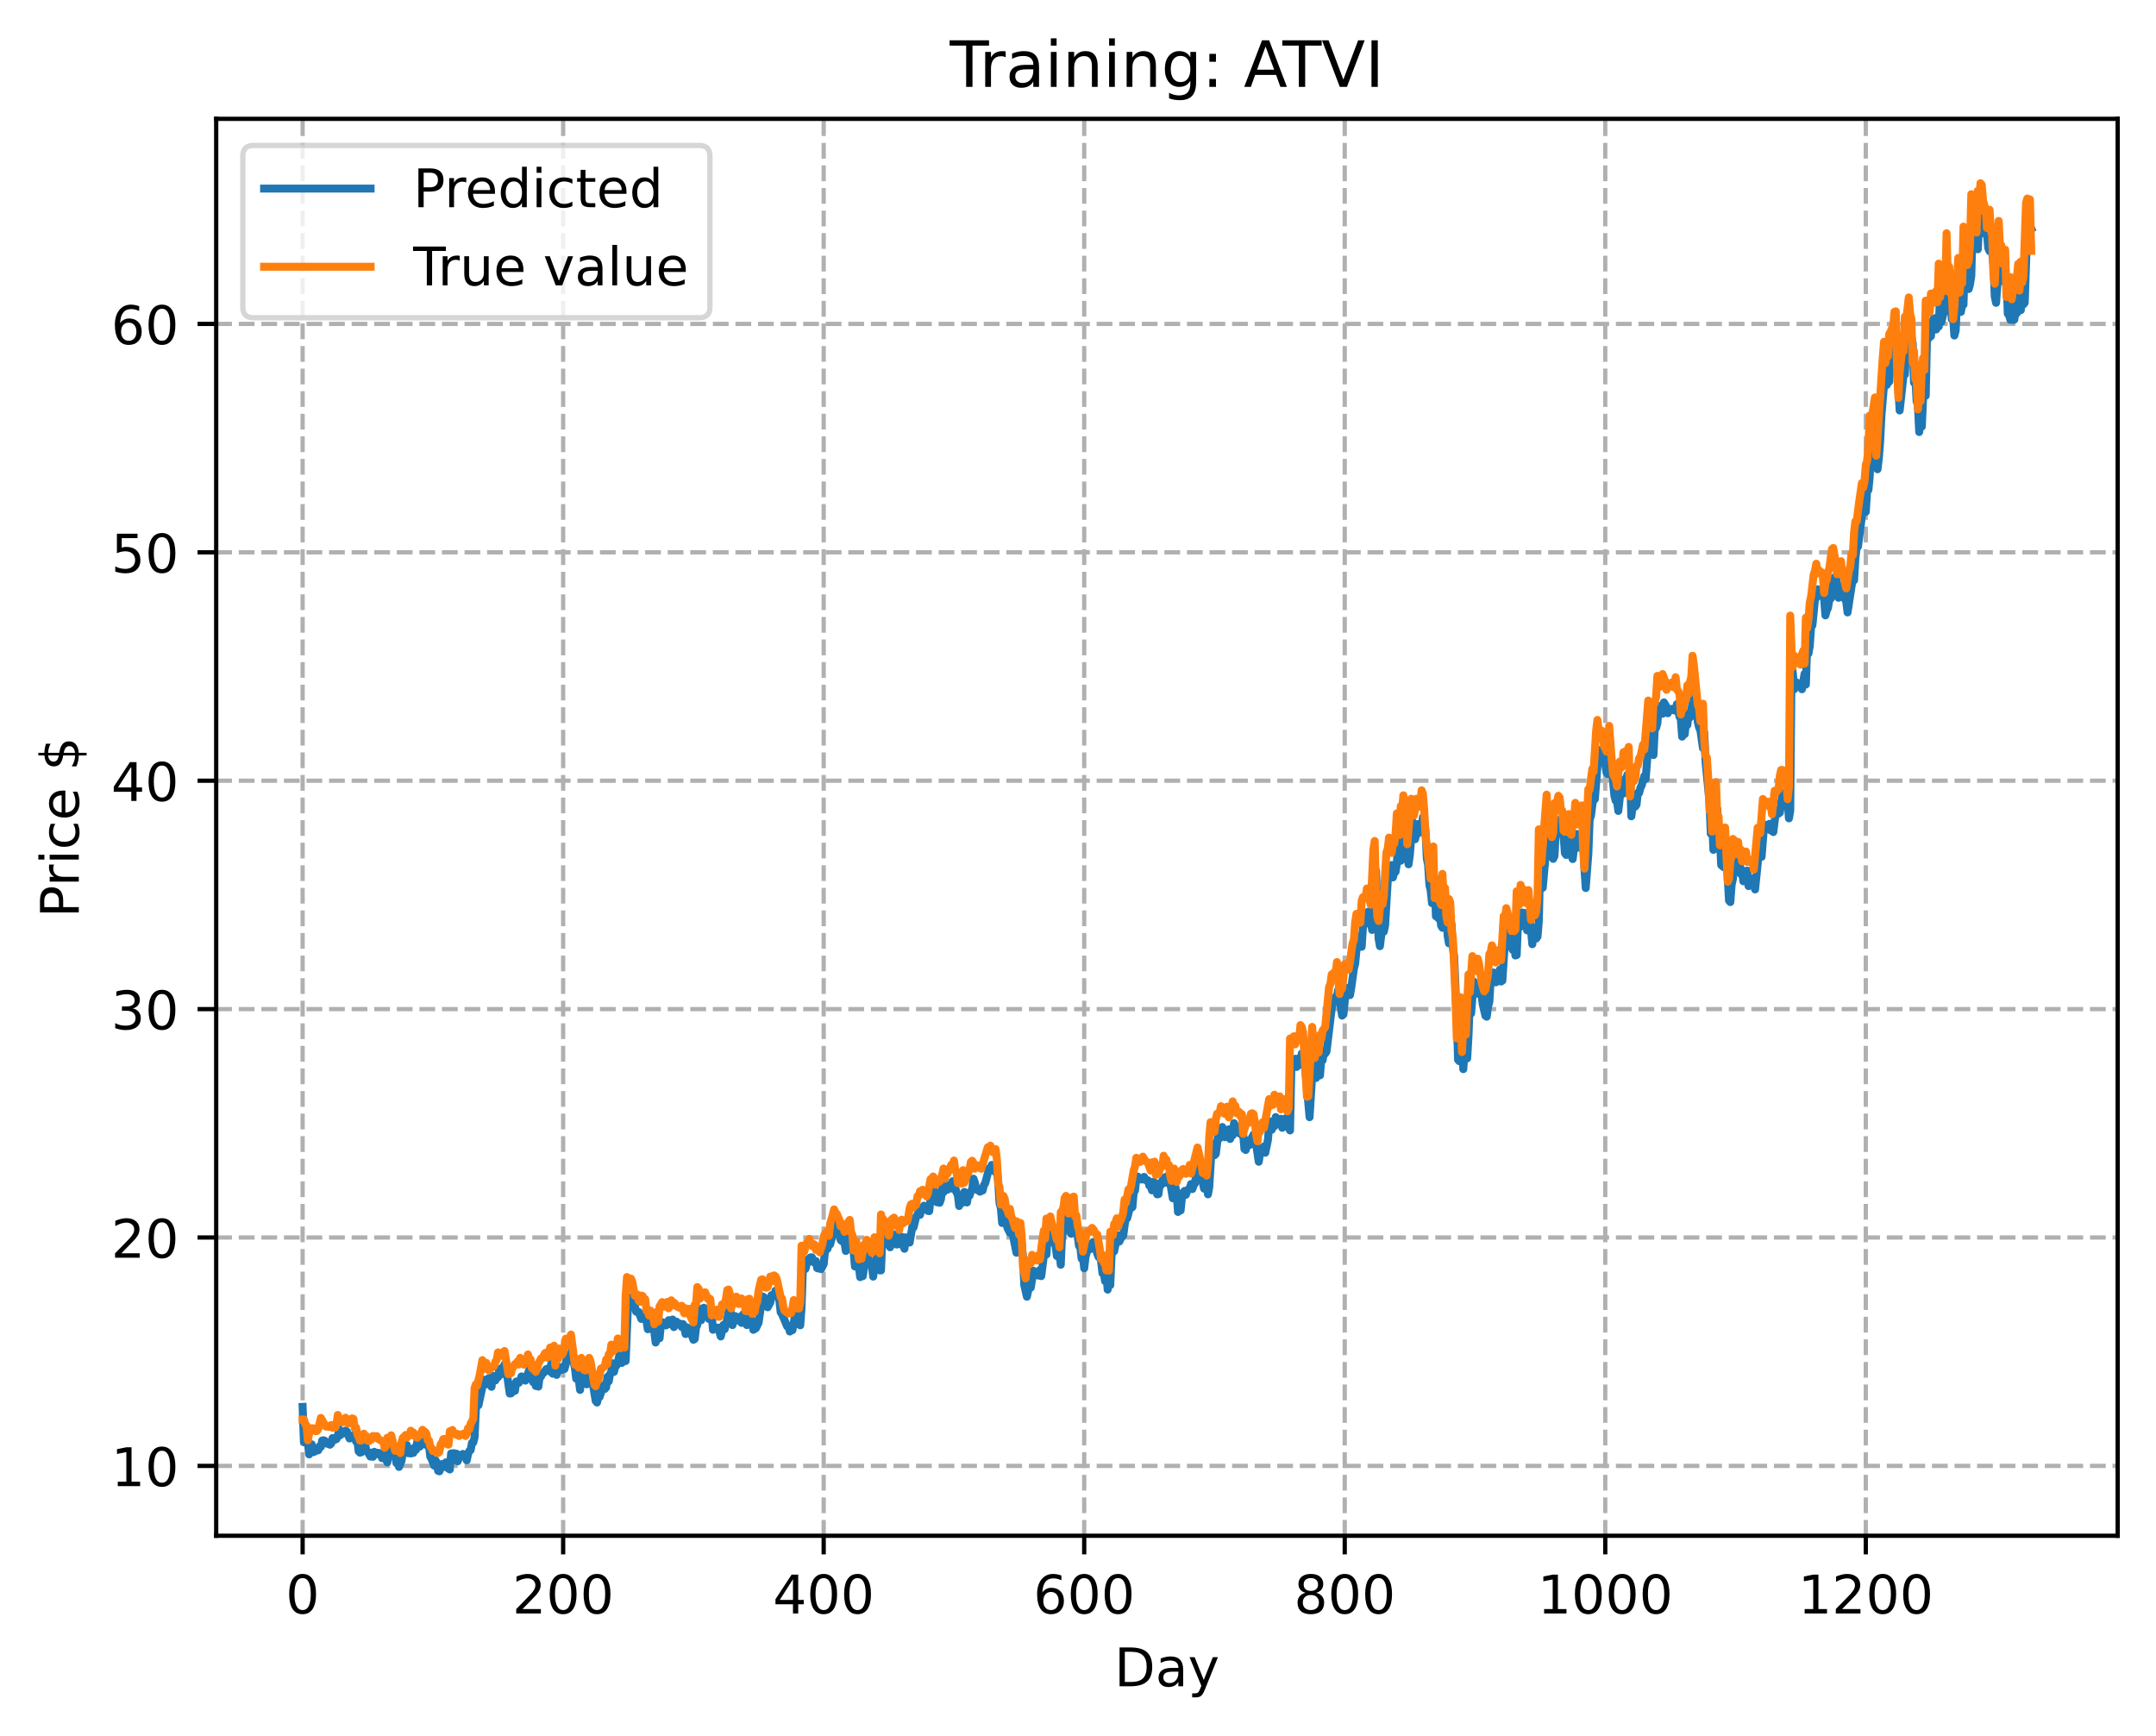 <?xml version="1.0" encoding="utf-8" standalone="no"?>
<!DOCTYPE svg PUBLIC "-//W3C//DTD SVG 1.1//EN"
  "http://www.w3.org/Graphics/SVG/1.1/DTD/svg11.dtd">
<!-- Created with matplotlib (https://matplotlib.org/) -->
<svg height="325.986pt" version="1.1" viewBox="0 0 404.923 325.986" width="404.923pt" xmlns="http://www.w3.org/2000/svg" xmlns:xlink="http://www.w3.org/1999/xlink">
 <defs>
  <style type="text/css">
*{stroke-linecap:butt;stroke-linejoin:round;}
  </style>
 </defs>
 <g id="figure_1">
  <g id="patch_1">
   <path d="M 0 325.986 
L 404.923 325.986 
L 404.923 0 
L 0 0 
z
" style="fill:#ffffff;"/>
  </g>
  <g id="axes_1">
   <g id="patch_2">
    <path d="M 40.603 288.43 
L 397.723 288.43 
L 397.723 22.318 
L 40.603 22.318 
z
" style="fill:#ffffff;"/>
   </g>
   <g id="matplotlib.axis_1">
    <g id="xtick_1">
     <g id="line2d_1">
      <path clip-path="url(#p504054b9e0)" d="M 56.836 288.43 
L 56.836 22.318 
" style="fill:none;stroke:#b0b0b0;stroke-dasharray:2.96,1.28;stroke-dashoffset:0;stroke-width:0.8;"/>
     </g>
     <g id="line2d_2">
      <defs>
       <path d="M 0 0 
L 0 3.5 
" id="m270ba415be" style="stroke:#000000;stroke-width:0.8;"/>
      </defs>
      <g>
       <use style="stroke:#000000;stroke-width:0.8;" x="56.836" xlink:href="#m270ba415be" y="288.43"/>
      </g>
     </g>
     <g id="text_1">
      <!-- 0 -->
      <defs>
       <path d="M 31.781 66.406 
Q 24.172 66.406 20.328 58.906 
Q 16.5 51.422 16.5 36.375 
Q 16.5 21.391 20.328 13.891 
Q 24.172 6.391 31.781 6.391 
Q 39.453 6.391 43.281 13.891 
Q 47.125 21.391 47.125 36.375 
Q 47.125 51.422 43.281 58.906 
Q 39.453 66.406 31.781 66.406 
z
M 31.781 74.219 
Q 44.047 74.219 50.516 64.516 
Q 56.984 54.828 56.984 36.375 
Q 56.984 17.969 50.516 8.266 
Q 44.047 -1.422 31.781 -1.422 
Q 19.531 -1.422 13.062 8.266 
Q 6.594 17.969 6.594 36.375 
Q 6.594 54.828 13.062 64.516 
Q 19.531 74.219 31.781 74.219 
z
" id="DejaVuSans-48"/>
      </defs>
      <g transform="translate(53.655 303.029)scale(0.1 -0.1)">
       <use xlink:href="#DejaVuSans-48"/>
      </g>
     </g>
    </g>
    <g id="xtick_2">
     <g id="line2d_3">
      <path clip-path="url(#p504054b9e0)" d="M 105.766 288.43 
L 105.766 22.318 
" style="fill:none;stroke:#b0b0b0;stroke-dasharray:2.96,1.28;stroke-dashoffset:0;stroke-width:0.8;"/>
     </g>
     <g id="line2d_4">
      <g>
       <use style="stroke:#000000;stroke-width:0.8;" x="105.766" xlink:href="#m270ba415be" y="288.43"/>
      </g>
     </g>
     <g id="text_2">
      <!-- 200 -->
      <defs>
       <path d="M 19.188 8.297 
L 53.609 8.297 
L 53.609 0 
L 7.328 0 
L 7.328 8.297 
Q 12.938 14.109 22.625 23.891 
Q 32.328 33.688 34.812 36.531 
Q 39.547 41.844 41.422 45.531 
Q 43.312 49.219 43.312 52.781 
Q 43.312 58.594 39.234 62.25 
Q 35.156 65.922 28.609 65.922 
Q 23.969 65.922 18.812 64.312 
Q 13.672 62.703 7.812 59.422 
L 7.812 69.391 
Q 13.766 71.781 18.938 73 
Q 24.125 74.219 28.422 74.219 
Q 39.75 74.219 46.484 68.547 
Q 53.219 62.891 53.219 53.422 
Q 53.219 48.922 51.531 44.891 
Q 49.859 40.875 45.406 35.406 
Q 44.188 33.984 37.641 27.219 
Q 31.109 20.453 19.188 8.297 
z
" id="DejaVuSans-50"/>
      </defs>
      <g transform="translate(96.223 303.029)scale(0.1 -0.1)">
       <use xlink:href="#DejaVuSans-50"/>
       <use x="63.623" xlink:href="#DejaVuSans-48"/>
       <use x="127.246" xlink:href="#DejaVuSans-48"/>
      </g>
     </g>
    </g>
    <g id="xtick_3">
     <g id="line2d_5">
      <path clip-path="url(#p504054b9e0)" d="M 154.697 288.43 
L 154.697 22.318 
" style="fill:none;stroke:#b0b0b0;stroke-dasharray:2.96,1.28;stroke-dashoffset:0;stroke-width:0.8;"/>
     </g>
     <g id="line2d_6">
      <g>
       <use style="stroke:#000000;stroke-width:0.8;" x="154.697" xlink:href="#m270ba415be" y="288.43"/>
      </g>
     </g>
     <g id="text_3">
      <!-- 400 -->
      <defs>
       <path d="M 37.797 64.312 
L 12.891 25.391 
L 37.797 25.391 
z
M 35.203 72.906 
L 47.609 72.906 
L 47.609 25.391 
L 58.016 25.391 
L 58.016 17.188 
L 47.609 17.188 
L 47.609 0 
L 37.797 0 
L 37.797 17.188 
L 4.891 17.188 
L 4.891 26.703 
z
" id="DejaVuSans-52"/>
      </defs>
      <g transform="translate(145.153 303.029)scale(0.1 -0.1)">
       <use xlink:href="#DejaVuSans-52"/>
       <use x="63.623" xlink:href="#DejaVuSans-48"/>
       <use x="127.246" xlink:href="#DejaVuSans-48"/>
      </g>
     </g>
    </g>
    <g id="xtick_4">
     <g id="line2d_7">
      <path clip-path="url(#p504054b9e0)" d="M 203.628 288.43 
L 203.628 22.318 
" style="fill:none;stroke:#b0b0b0;stroke-dasharray:2.96,1.28;stroke-dashoffset:0;stroke-width:0.8;"/>
     </g>
     <g id="line2d_8">
      <g>
       <use style="stroke:#000000;stroke-width:0.8;" x="203.628" xlink:href="#m270ba415be" y="288.43"/>
      </g>
     </g>
     <g id="text_4">
      <!-- 600 -->
      <defs>
       <path d="M 33.016 40.375 
Q 26.375 40.375 22.484 35.828 
Q 18.609 31.297 18.609 23.391 
Q 18.609 15.531 22.484 10.953 
Q 26.375 6.391 33.016 6.391 
Q 39.656 6.391 43.531 10.953 
Q 47.406 15.531 47.406 23.391 
Q 47.406 31.297 43.531 35.828 
Q 39.656 40.375 33.016 40.375 
z
M 52.594 71.297 
L 52.594 62.312 
Q 48.875 64.062 45.094 64.984 
Q 41.312 65.922 37.594 65.922 
Q 27.828 65.922 22.672 59.328 
Q 17.531 52.734 16.797 39.406 
Q 19.672 43.656 24.016 45.922 
Q 28.375 48.188 33.594 48.188 
Q 44.578 48.188 50.953 41.516 
Q 57.328 34.859 57.328 23.391 
Q 57.328 12.156 50.688 5.359 
Q 44.047 -1.422 33.016 -1.422 
Q 20.359 -1.422 13.672 8.266 
Q 6.984 17.969 6.984 36.375 
Q 6.984 53.656 15.188 63.938 
Q 23.391 74.219 37.203 74.219 
Q 40.922 74.219 44.703 73.484 
Q 48.484 72.75 52.594 71.297 
z
" id="DejaVuSans-54"/>
      </defs>
      <g transform="translate(194.084 303.029)scale(0.1 -0.1)">
       <use xlink:href="#DejaVuSans-54"/>
       <use x="63.623" xlink:href="#DejaVuSans-48"/>
       <use x="127.246" xlink:href="#DejaVuSans-48"/>
      </g>
     </g>
    </g>
    <g id="xtick_5">
     <g id="line2d_9">
      <path clip-path="url(#p504054b9e0)" d="M 252.558 288.43 
L 252.558 22.318 
" style="fill:none;stroke:#b0b0b0;stroke-dasharray:2.96,1.28;stroke-dashoffset:0;stroke-width:0.8;"/>
     </g>
     <g id="line2d_10">
      <g>
       <use style="stroke:#000000;stroke-width:0.8;" x="252.558" xlink:href="#m270ba415be" y="288.43"/>
      </g>
     </g>
     <g id="text_5">
      <!-- 800 -->
      <defs>
       <path d="M 31.781 34.625 
Q 24.75 34.625 20.719 30.859 
Q 16.703 27.094 16.703 20.516 
Q 16.703 13.922 20.719 10.156 
Q 24.75 6.391 31.781 6.391 
Q 38.812 6.391 42.859 10.172 
Q 46.922 13.969 46.922 20.516 
Q 46.922 27.094 42.891 30.859 
Q 38.875 34.625 31.781 34.625 
z
M 21.922 38.812 
Q 15.578 40.375 12.031 44.719 
Q 8.5 49.078 8.5 55.328 
Q 8.5 64.062 14.719 69.141 
Q 20.953 74.219 31.781 74.219 
Q 42.672 74.219 48.875 69.141 
Q 55.078 64.062 55.078 55.328 
Q 55.078 49.078 51.531 44.719 
Q 48 40.375 41.703 38.812 
Q 48.828 37.156 52.797 32.312 
Q 56.781 27.484 56.781 20.516 
Q 56.781 9.906 50.312 4.234 
Q 43.844 -1.422 31.781 -1.422 
Q 19.734 -1.422 13.25 4.234 
Q 6.781 9.906 6.781 20.516 
Q 6.781 27.484 10.781 32.312 
Q 14.797 37.156 21.922 38.812 
z
M 18.312 54.391 
Q 18.312 48.734 21.844 45.562 
Q 25.391 42.391 31.781 42.391 
Q 38.141 42.391 41.719 45.562 
Q 45.312 48.734 45.312 54.391 
Q 45.312 60.062 41.719 63.234 
Q 38.141 66.406 31.781 66.406 
Q 25.391 66.406 21.844 63.234 
Q 18.312 60.062 18.312 54.391 
z
" id="DejaVuSans-56"/>
      </defs>
      <g transform="translate(243.015 303.029)scale(0.1 -0.1)">
       <use xlink:href="#DejaVuSans-56"/>
       <use x="63.623" xlink:href="#DejaVuSans-48"/>
       <use x="127.246" xlink:href="#DejaVuSans-48"/>
      </g>
     </g>
    </g>
    <g id="xtick_6">
     <g id="line2d_11">
      <path clip-path="url(#p504054b9e0)" d="M 301.489 288.43 
L 301.489 22.318 
" style="fill:none;stroke:#b0b0b0;stroke-dasharray:2.96,1.28;stroke-dashoffset:0;stroke-width:0.8;"/>
     </g>
     <g id="line2d_12">
      <g>
       <use style="stroke:#000000;stroke-width:0.8;" x="301.489" xlink:href="#m270ba415be" y="288.43"/>
      </g>
     </g>
     <g id="text_6">
      <!-- 1000 -->
      <defs>
       <path d="M 12.406 8.297 
L 28.516 8.297 
L 28.516 63.922 
L 10.984 60.406 
L 10.984 69.391 
L 28.422 72.906 
L 38.281 72.906 
L 38.281 8.297 
L 54.391 8.297 
L 54.391 0 
L 12.406 0 
z
" id="DejaVuSans-49"/>
      </defs>
      <g transform="translate(288.764 303.029)scale(0.1 -0.1)">
       <use xlink:href="#DejaVuSans-49"/>
       <use x="63.623" xlink:href="#DejaVuSans-48"/>
       <use x="127.246" xlink:href="#DejaVuSans-48"/>
       <use x="190.869" xlink:href="#DejaVuSans-48"/>
      </g>
     </g>
    </g>
    <g id="xtick_7">
     <g id="line2d_13">
      <path clip-path="url(#p504054b9e0)" d="M 350.419 288.43 
L 350.419 22.318 
" style="fill:none;stroke:#b0b0b0;stroke-dasharray:2.96,1.28;stroke-dashoffset:0;stroke-width:0.8;"/>
     </g>
     <g id="line2d_14">
      <g>
       <use style="stroke:#000000;stroke-width:0.8;" x="350.419" xlink:href="#m270ba415be" y="288.43"/>
      </g>
     </g>
     <g id="text_7">
      <!-- 1200 -->
      <g transform="translate(337.694 303.029)scale(0.1 -0.1)">
       <use xlink:href="#DejaVuSans-49"/>
       <use x="63.623" xlink:href="#DejaVuSans-50"/>
       <use x="127.246" xlink:href="#DejaVuSans-48"/>
       <use x="190.869" xlink:href="#DejaVuSans-48"/>
      </g>
     </g>
    </g>
    <g id="text_8">
     <!-- Day -->
     <defs>
      <path d="M 19.672 64.797 
L 19.672 8.109 
L 31.594 8.109 
Q 46.688 8.109 53.688 14.938 
Q 60.688 21.781 60.688 36.531 
Q 60.688 51.172 53.688 57.984 
Q 46.688 64.797 31.594 64.797 
z
M 9.812 72.906 
L 30.078 72.906 
Q 51.266 72.906 61.172 64.094 
Q 71.094 55.281 71.094 36.531 
Q 71.094 17.672 61.125 8.828 
Q 51.172 0 30.078 0 
L 9.812 0 
z
" id="DejaVuSans-68"/>
      <path d="M 34.281 27.484 
Q 23.391 27.484 19.188 25 
Q 14.984 22.516 14.984 16.5 
Q 14.984 11.719 18.141 8.906 
Q 21.297 6.109 26.703 6.109 
Q 34.188 6.109 38.703 11.406 
Q 43.219 16.703 43.219 25.484 
L 43.219 27.484 
z
M 52.203 31.203 
L 52.203 0 
L 43.219 0 
L 43.219 8.297 
Q 40.141 3.328 35.547 0.953 
Q 30.953 -1.422 24.312 -1.422 
Q 15.922 -1.422 10.953 3.297 
Q 6 8.016 6 15.922 
Q 6 25.141 12.172 29.828 
Q 18.359 34.516 30.609 34.516 
L 43.219 34.516 
L 43.219 35.406 
Q 43.219 41.609 39.141 45 
Q 35.062 48.391 27.688 48.391 
Q 23 48.391 18.547 47.266 
Q 14.109 46.141 10.016 43.891 
L 10.016 52.203 
Q 14.938 54.109 19.578 55.047 
Q 24.219 56 28.609 56 
Q 40.484 56 46.344 49.844 
Q 52.203 43.703 52.203 31.203 
z
" id="DejaVuSans-97"/>
      <path d="M 32.172 -5.078 
Q 28.375 -14.844 24.75 -17.812 
Q 21.141 -20.797 15.094 -20.797 
L 7.906 -20.797 
L 7.906 -13.281 
L 13.188 -13.281 
Q 16.891 -13.281 18.938 -11.516 
Q 21 -9.766 23.484 -3.219 
L 25.094 0.875 
L 2.984 54.688 
L 12.5 54.688 
L 29.594 11.922 
L 46.688 54.688 
L 56.203 54.688 
z
" id="DejaVuSans-121"/>
     </defs>
     <g transform="translate(209.29 316.707)scale(0.1 -0.1)">
      <use xlink:href="#DejaVuSans-68"/>
      <use x="77.002" xlink:href="#DejaVuSans-97"/>
      <use x="138.281" xlink:href="#DejaVuSans-121"/>
     </g>
    </g>
   </g>
   <g id="matplotlib.axis_2">
    <g id="ytick_1">
     <g id="line2d_15">
      <path clip-path="url(#p504054b9e0)" d="M 40.603 275.313 
L 397.723 275.313 
" style="fill:none;stroke:#b0b0b0;stroke-dasharray:2.96,1.28;stroke-dashoffset:0;stroke-width:0.8;"/>
     </g>
     <g id="line2d_16">
      <defs>
       <path d="M 0 0 
L -3.5 0 
" id="m9adb9ff2bd" style="stroke:#000000;stroke-width:0.8;"/>
      </defs>
      <g>
       <use style="stroke:#000000;stroke-width:0.8;" x="40.603" xlink:href="#m9adb9ff2bd" y="275.313"/>
      </g>
     </g>
     <g id="text_9">
      <!-- 10 -->
      <g transform="translate(20.878 279.112)scale(0.1 -0.1)">
       <use xlink:href="#DejaVuSans-49"/>
       <use x="63.623" xlink:href="#DejaVuSans-48"/>
      </g>
     </g>
    </g>
    <g id="ytick_2">
     <g id="line2d_17">
      <path clip-path="url(#p504054b9e0)" d="M 40.603 232.418 
L 397.723 232.418 
" style="fill:none;stroke:#b0b0b0;stroke-dasharray:2.96,1.28;stroke-dashoffset:0;stroke-width:0.8;"/>
     </g>
     <g id="line2d_18">
      <g>
       <use style="stroke:#000000;stroke-width:0.8;" x="40.603" xlink:href="#m9adb9ff2bd" y="232.418"/>
      </g>
     </g>
     <g id="text_10">
      <!-- 20 -->
      <g transform="translate(20.878 236.217)scale(0.1 -0.1)">
       <use xlink:href="#DejaVuSans-50"/>
       <use x="63.623" xlink:href="#DejaVuSans-48"/>
      </g>
     </g>
    </g>
    <g id="ytick_3">
     <g id="line2d_19">
      <path clip-path="url(#p504054b9e0)" d="M 40.603 189.523 
L 397.723 189.523 
" style="fill:none;stroke:#b0b0b0;stroke-dasharray:2.96,1.28;stroke-dashoffset:0;stroke-width:0.8;"/>
     </g>
     <g id="line2d_20">
      <g>
       <use style="stroke:#000000;stroke-width:0.8;" x="40.603" xlink:href="#m9adb9ff2bd" y="189.523"/>
      </g>
     </g>
     <g id="text_11">
      <!-- 30 -->
      <defs>
       <path d="M 40.578 39.312 
Q 47.656 37.797 51.625 33 
Q 55.609 28.219 55.609 21.188 
Q 55.609 10.406 48.188 4.484 
Q 40.766 -1.422 27.094 -1.422 
Q 22.516 -1.422 17.656 -0.516 
Q 12.797 0.391 7.625 2.203 
L 7.625 11.719 
Q 11.719 9.328 16.594 8.109 
Q 21.484 6.891 26.812 6.891 
Q 36.078 6.891 40.938 10.547 
Q 45.797 14.203 45.797 21.188 
Q 45.797 27.641 41.281 31.266 
Q 36.766 34.906 28.719 34.906 
L 20.219 34.906 
L 20.219 43.016 
L 29.109 43.016 
Q 36.375 43.016 40.234 45.922 
Q 44.094 48.828 44.094 54.297 
Q 44.094 59.906 40.109 62.906 
Q 36.141 65.922 28.719 65.922 
Q 24.656 65.922 20.016 65.031 
Q 15.375 64.156 9.812 62.312 
L 9.812 71.094 
Q 15.438 72.656 20.344 73.438 
Q 25.25 74.219 29.594 74.219 
Q 40.828 74.219 47.359 69.109 
Q 53.906 64.016 53.906 55.328 
Q 53.906 49.266 50.438 45.094 
Q 46.969 40.922 40.578 39.312 
z
" id="DejaVuSans-51"/>
      </defs>
      <g transform="translate(20.878 193.322)scale(0.1 -0.1)">
       <use xlink:href="#DejaVuSans-51"/>
       <use x="63.623" xlink:href="#DejaVuSans-48"/>
      </g>
     </g>
    </g>
    <g id="ytick_4">
     <g id="line2d_21">
      <path clip-path="url(#p504054b9e0)" d="M 40.603 146.628 
L 397.723 146.628 
" style="fill:none;stroke:#b0b0b0;stroke-dasharray:2.96,1.28;stroke-dashoffset:0;stroke-width:0.8;"/>
     </g>
     <g id="line2d_22">
      <g>
       <use style="stroke:#000000;stroke-width:0.8;" x="40.603" xlink:href="#m9adb9ff2bd" y="146.628"/>
      </g>
     </g>
     <g id="text_12">
      <!-- 40 -->
      <g transform="translate(20.878 150.427)scale(0.1 -0.1)">
       <use xlink:href="#DejaVuSans-52"/>
       <use x="63.623" xlink:href="#DejaVuSans-48"/>
      </g>
     </g>
    </g>
    <g id="ytick_5">
     <g id="line2d_23">
      <path clip-path="url(#p504054b9e0)" d="M 40.603 103.733 
L 397.723 103.733 
" style="fill:none;stroke:#b0b0b0;stroke-dasharray:2.96,1.28;stroke-dashoffset:0;stroke-width:0.8;"/>
     </g>
     <g id="line2d_24">
      <g>
       <use style="stroke:#000000;stroke-width:0.8;" x="40.603" xlink:href="#m9adb9ff2bd" y="103.733"/>
      </g>
     </g>
     <g id="text_13">
      <!-- 50 -->
      <defs>
       <path d="M 10.797 72.906 
L 49.516 72.906 
L 49.516 64.594 
L 19.828 64.594 
L 19.828 46.734 
Q 21.969 47.469 24.109 47.828 
Q 26.266 48.188 28.422 48.188 
Q 40.625 48.188 47.75 41.5 
Q 54.891 34.812 54.891 23.391 
Q 54.891 11.625 47.562 5.094 
Q 40.234 -1.422 26.906 -1.422 
Q 22.312 -1.422 17.547 -0.641 
Q 12.797 0.141 7.719 1.703 
L 7.719 11.625 
Q 12.109 9.234 16.797 8.062 
Q 21.484 6.891 26.703 6.891 
Q 35.156 6.891 40.078 11.328 
Q 45.016 15.766 45.016 23.391 
Q 45.016 31 40.078 35.438 
Q 35.156 39.891 26.703 39.891 
Q 22.75 39.891 18.812 39.016 
Q 14.891 38.141 10.797 36.281 
z
" id="DejaVuSans-53"/>
      </defs>
      <g transform="translate(20.878 107.532)scale(0.1 -0.1)">
       <use xlink:href="#DejaVuSans-53"/>
       <use x="63.623" xlink:href="#DejaVuSans-48"/>
      </g>
     </g>
    </g>
    <g id="ytick_6">
     <g id="line2d_25">
      <path clip-path="url(#p504054b9e0)" d="M 40.603 60.837 
L 397.723 60.837 
" style="fill:none;stroke:#b0b0b0;stroke-dasharray:2.96,1.28;stroke-dashoffset:0;stroke-width:0.8;"/>
     </g>
     <g id="line2d_26">
      <g>
       <use style="stroke:#000000;stroke-width:0.8;" x="40.603" xlink:href="#m9adb9ff2bd" y="60.837"/>
      </g>
     </g>
     <g id="text_14">
      <!-- 60 -->
      <g transform="translate(20.878 64.637)scale(0.1 -0.1)">
       <use xlink:href="#DejaVuSans-54"/>
       <use x="63.623" xlink:href="#DejaVuSans-48"/>
      </g>
     </g>
    </g>
    <g id="text_15">
     <!-- Price $ -->
     <defs>
      <path d="M 19.672 64.797 
L 19.672 37.406 
L 32.078 37.406 
Q 38.969 37.406 42.719 40.969 
Q 46.484 44.531 46.484 51.125 
Q 46.484 57.672 42.719 61.234 
Q 38.969 64.797 32.078 64.797 
z
M 9.812 72.906 
L 32.078 72.906 
Q 44.344 72.906 50.609 67.359 
Q 56.891 61.812 56.891 51.125 
Q 56.891 40.328 50.609 34.812 
Q 44.344 29.297 32.078 29.297 
L 19.672 29.297 
L 19.672 0 
L 9.812 0 
z
" id="DejaVuSans-80"/>
      <path d="M 41.109 46.297 
Q 39.594 47.172 37.812 47.578 
Q 36.031 48 33.891 48 
Q 26.266 48 22.188 43.047 
Q 18.109 38.094 18.109 28.812 
L 18.109 0 
L 9.078 0 
L 9.078 54.688 
L 18.109 54.688 
L 18.109 46.188 
Q 20.953 51.172 25.484 53.578 
Q 30.031 56 36.531 56 
Q 37.453 56 38.578 55.875 
Q 39.703 55.766 41.062 55.516 
z
" id="DejaVuSans-114"/>
      <path d="M 9.422 54.688 
L 18.406 54.688 
L 18.406 0 
L 9.422 0 
z
M 9.422 75.984 
L 18.406 75.984 
L 18.406 64.594 
L 9.422 64.594 
z
" id="DejaVuSans-105"/>
      <path d="M 48.781 52.594 
L 48.781 44.188 
Q 44.969 46.297 41.141 47.344 
Q 37.312 48.391 33.406 48.391 
Q 24.656 48.391 19.812 42.844 
Q 14.984 37.312 14.984 27.297 
Q 14.984 17.281 19.812 11.734 
Q 24.656 6.203 33.406 6.203 
Q 37.312 6.203 41.141 7.25 
Q 44.969 8.297 48.781 10.406 
L 48.781 2.094 
Q 45.016 0.344 40.984 -0.531 
Q 36.969 -1.422 32.422 -1.422 
Q 20.062 -1.422 12.781 6.344 
Q 5.516 14.109 5.516 27.297 
Q 5.516 40.672 12.859 48.328 
Q 20.219 56 33.016 56 
Q 37.156 56 41.109 55.141 
Q 45.062 54.297 48.781 52.594 
z
" id="DejaVuSans-99"/>
      <path d="M 56.203 29.594 
L 56.203 25.203 
L 14.891 25.203 
Q 15.484 15.922 20.484 11.062 
Q 25.484 6.203 34.422 6.203 
Q 39.594 6.203 44.453 7.469 
Q 49.312 8.734 54.109 11.281 
L 54.109 2.781 
Q 49.266 0.734 44.188 -0.344 
Q 39.109 -1.422 33.891 -1.422 
Q 20.797 -1.422 13.156 6.188 
Q 5.516 13.812 5.516 26.812 
Q 5.516 40.234 12.766 48.109 
Q 20.016 56 32.328 56 
Q 43.359 56 49.781 48.891 
Q 56.203 41.797 56.203 29.594 
z
M 47.219 32.234 
Q 47.125 39.594 43.094 43.984 
Q 39.062 48.391 32.422 48.391 
Q 24.906 48.391 20.391 44.141 
Q 15.875 39.891 15.188 32.172 
z
" id="DejaVuSans-101"/>
      <path id="DejaVuSans-32"/>
      <path d="M 33.797 -14.703 
L 28.906 -14.703 
L 28.859 0 
Q 23.734 0.094 18.609 1.188 
Q 13.484 2.297 8.297 4.5 
L 8.297 13.281 
Q 13.281 10.156 18.375 8.562 
Q 23.484 6.984 28.906 6.938 
L 28.906 29.203 
Q 18.109 30.953 13.203 35.156 
Q 8.297 39.359 8.297 46.688 
Q 8.297 54.641 13.625 59.219 
Q 18.953 63.812 28.906 64.5 
L 28.906 75.984 
L 33.797 75.984 
L 33.797 64.656 
Q 38.328 64.453 42.578 63.688 
Q 46.828 62.938 50.875 61.625 
L 50.875 53.078 
Q 46.828 55.125 42.547 56.25 
Q 38.281 57.375 33.797 57.562 
L 33.797 36.719 
Q 44.875 35.016 50.094 30.609 
Q 55.328 26.219 55.328 18.609 
Q 55.328 10.359 49.781 5.594 
Q 44.234 0.828 33.797 0.094 
z
M 28.906 37.594 
L 28.906 57.625 
Q 23.25 56.984 20.266 54.391 
Q 17.281 51.812 17.281 47.516 
Q 17.281 43.312 20.031 40.969 
Q 22.797 38.625 28.906 37.594 
z
M 33.797 28.219 
L 33.797 7.078 
Q 39.984 7.906 43.141 10.594 
Q 46.297 13.281 46.297 17.672 
Q 46.297 21.969 43.281 24.5 
Q 40.281 27.047 33.797 28.219 
z
" id="DejaVuSans-36"/>
     </defs>
     <g transform="translate(14.798 172.342)rotate(-90)scale(0.1 -0.1)">
      <use xlink:href="#DejaVuSans-80"/>
      <use x="58.553" xlink:href="#DejaVuSans-114"/>
      <use x="99.666" xlink:href="#DejaVuSans-105"/>
      <use x="127.449" xlink:href="#DejaVuSans-99"/>
      <use x="182.43" xlink:href="#DejaVuSans-101"/>
      <use x="243.953" xlink:href="#DejaVuSans-32"/>
      <use x="275.74" xlink:href="#DejaVuSans-36"/>
     </g>
    </g>
   </g>
   <g id="line2d_27">
    <path clip-path="url(#p504054b9e0)" d="M 56.836 264.235 
L 57.081 270.88 
L 57.814 270.902 
L 58.059 273.151 
L 58.548 271.267 
L 58.793 272.738 
L 59.038 272.658 
L 59.282 272.252 
L 59.527 272.434 
L 59.772 272.385 
L 60.016 271.628 
L 60.261 271.74 
L 60.506 270.552 
L 60.75 270.507 
L 60.995 270.588 
L 61.484 271.167 
L 61.729 271.003 
L 61.974 271.333 
L 62.218 271.1 
L 62.463 270.085 
L 62.708 270.374 
L 62.952 270.386 
L 63.197 270.268 
L 63.441 269.802 
L 63.686 268.396 
L 63.931 269.544 
L 64.175 269.027 
L 64.665 269.187 
L 64.909 268.687 
L 65.154 268.849 
L 65.643 270.17 
L 66.133 269.974 
L 66.377 269.588 
L 66.622 269.468 
L 66.867 270.722 
L 67.111 270.61 
L 67.356 272.586 
L 67.601 272.826 
L 67.845 272.768 
L 68.09 272.525 
L 68.579 271.244 
L 68.824 272.535 
L 69.069 272.722 
L 69.558 273.566 
L 69.802 272.814 
L 70.047 273.606 
L 70.292 272.674 
L 70.536 273.125 
L 70.781 272.867 
L 71.026 272.855 
L 71.27 273.216 
L 71.515 273.249 
L 71.76 273.865 
L 72.004 273.495 
L 72.249 272.291 
L 72.494 274.046 
L 72.738 274.654 
L 73.228 271.911 
L 73.717 271.423 
L 73.962 273.437 
L 74.206 272.935 
L 74.451 274.794 
L 74.696 274.7 
L 74.94 275.508 
L 75.429 274.31 
L 75.674 272.314 
L 75.919 271.579 
L 76.163 271.654 
L 76.408 271.385 
L 76.653 272.931 
L 76.897 272.304 
L 77.142 272.988 
L 77.387 272.156 
L 77.631 272.88 
L 77.876 271.848 
L 78.121 272.305 
L 78.365 270.765 
L 78.61 271.532 
L 78.855 271.69 
L 79.344 269.101 
L 79.833 271.194 
L 80.078 271.413 
L 80.323 270.755 
L 80.567 271.453 
L 80.812 273.574 
L 81.056 273.989 
L 81.546 275.258 
L 81.79 274.255 
L 82.035 274.751 
L 82.28 276.239 
L 82.524 276.334 
L 82.769 275.823 
L 83.014 274.966 
L 83.258 275.234 
L 83.503 275.061 
L 83.748 274.65 
L 83.992 275.661 
L 84.482 275.985 
L 84.726 272.978 
L 85.216 272.93 
L 85.46 273.562 
L 85.705 273.017 
L 85.95 274.461 
L 86.439 273.261 
L 86.684 273.458 
L 86.928 273.07 
L 87.173 273.393 
L 87.417 273.485 
L 87.662 274.271 
L 87.907 273.083 
L 88.151 272.504 
L 88.396 272.337 
L 88.641 270.987 
L 88.885 270.918 
L 89.13 269.963 
L 89.375 264.743 
L 89.619 263.303 
L 89.864 263.915 
L 90.843 259.334 
L 91.087 259.124 
L 91.332 259.992 
L 91.577 259.011 
L 91.821 258.83 
L 92.066 259.896 
L 92.311 260.458 
L 92.555 258.405 
L 92.8 259.22 
L 93.044 259.263 
L 93.289 258.344 
L 93.534 258.66 
L 93.778 257.171 
L 94.023 258.185 
L 94.268 256.882 
L 94.512 257.898 
L 94.757 256.249 
L 95.002 256.644 
L 95.736 261.722 
L 95.98 261.695 
L 96.225 261.413 
L 96.47 260.035 
L 96.714 261.216 
L 96.959 259.467 
L 97.204 259.795 
L 97.448 259.712 
L 97.693 259.29 
L 97.938 258.512 
L 98.182 258.981 
L 98.427 258.739 
L 98.672 259.299 
L 99.405 257.253 
L 100.139 259.603 
L 100.384 259.126 
L 100.629 260.305 
L 100.873 259.631 
L 101.118 260.42 
L 101.363 258.426 
L 101.607 258.538 
L 101.852 257.961 
L 102.097 257.851 
L 102.586 257.14 
L 102.831 257.176 
L 103.075 256.947 
L 103.32 257.608 
L 103.565 255.934 
L 103.809 257.997 
L 104.054 256.069 
L 104.299 255.758 
L 104.543 258.223 
L 104.788 257.274 
L 105.032 257.434 
L 105.277 256.784 
L 105.522 257.266 
L 105.766 256.727 
L 106.011 257.117 
L 106.256 256.194 
L 106.5 254.591 
L 106.745 254.995 
L 106.99 254.412 
L 107.234 254.187 
L 107.479 253.559 
L 107.724 255.868 
L 107.968 256.872 
L 108.213 258.929 
L 108.458 258.843 
L 108.702 259.109 
L 108.947 261.044 
L 109.192 256.511 
L 110.17 259.993 
L 110.415 259.014 
L 110.904 258.25 
L 111.393 260.269 
L 111.883 263.117 
L 112.127 263.413 
L 112.372 262.436 
L 112.617 262.363 
L 113.106 260.848 
L 113.351 260.136 
L 113.595 260.864 
L 113.84 260.551 
L 114.085 258.59 
L 114.329 259.43 
L 114.574 258.052 
L 114.819 257.595 
L 115.063 256.036 
L 115.308 257.66 
L 115.553 256.642 
L 115.797 256.468 
L 116.042 255.844 
L 116.287 254.689 
L 116.531 254.231 
L 116.776 255.978 
L 117.02 255.767 
L 117.265 255.376 
L 117.51 255.619 
L 117.999 243.651 
L 118.244 243.662 
L 118.488 244.306 
L 118.733 243.604 
L 118.978 244.211 
L 119.467 246.347 
L 119.956 246.404 
L 120.446 247.708 
L 120.69 247.08 
L 120.935 246.947 
L 121.18 246.647 
L 121.669 249.649 
L 121.914 249.568 
L 122.158 249.288 
L 122.403 249.6 
L 122.648 249.091 
L 122.892 250.177 
L 123.137 252.143 
L 123.626 249.983 
L 123.871 251.35 
L 124.115 248.924 
L 124.36 248.311 
L 124.605 248.479 
L 124.849 248.446 
L 125.094 248.929 
L 125.339 248.613 
L 125.583 247.951 
L 125.828 248.672 
L 126.073 248.389 
L 126.317 247.824 
L 126.562 249.243 
L 126.807 248.426 
L 127.051 248.221 
L 127.296 248.752 
L 127.785 248.606 
L 128.03 249.207 
L 128.275 248.683 
L 128.519 249.421 
L 128.764 250.55 
L 129.008 249.273 
L 129.253 249.522 
L 129.498 250.049 
L 129.742 249.499 
L 129.987 250.968 
L 130.232 251.628 
L 130.476 251.479 
L 130.721 249.329 
L 130.966 248.844 
L 131.21 245.728 
L 131.455 245.913 
L 131.7 247.951 
L 131.944 246.41 
L 132.189 245.61 
L 132.434 246.628 
L 132.923 245.791 
L 133.168 247.729 
L 133.412 246.568 
L 133.657 246.734 
L 133.902 249.745 
L 134.146 249.198 
L 134.391 249.321 
L 134.636 249.598 
L 134.88 249.349 
L 135.369 251.004 
L 135.859 248.837 
L 136.103 249.642 
L 136.593 247.702 
L 136.837 246.368 
L 137.082 246.264 
L 137.327 246.656 
L 137.571 248.872 
L 138.061 247.189 
L 138.305 247.982 
L 138.55 247.345 
L 138.795 247.676 
L 139.039 248.222 
L 139.284 248.459 
L 139.529 246.87 
L 139.773 248.109 
L 140.018 248.223 
L 140.263 248.866 
L 140.752 247.57 
L 140.996 247.418 
L 141.241 248.268 
L 141.486 249.761 
L 141.975 249.452 
L 142.464 248.442 
L 143.198 243.478 
L 143.443 243.596 
L 143.688 243.892 
L 143.932 245.21 
L 144.177 245.524 
L 144.666 244.619 
L 144.911 243.23 
L 145.4 243.36 
L 145.645 242.407 
L 146.134 243.504 
L 146.379 244.319 
L 146.624 246.48 
L 146.868 246.814 
L 147.847 249.131 
L 148.091 249.037 
L 148.336 250.078 
L 148.581 249.654 
L 148.825 249.83 
L 149.315 247.097 
L 149.559 248.408 
L 149.804 247.989 
L 150.049 247.18 
L 150.293 248.913 
L 150.538 245.676 
L 150.783 238.463 
L 151.027 238.06 
L 151.272 238.315 
L 151.761 236.521 
L 152.251 236.135 
L 152.495 236.143 
L 152.74 237.032 
L 152.984 236.777 
L 153.229 236.833 
L 153.474 238.16 
L 153.718 238.241 
L 153.963 238.128 
L 154.208 238.353 
L 154.697 237.404 
L 154.942 234.992 
L 155.431 234.516 
L 155.676 233.164 
L 155.92 233.704 
L 156.899 229.877 
L 157.144 230.024 
L 157.633 231.123 
L 157.878 232.882 
L 158.122 233.11 
L 158.367 233.168 
L 158.612 233.34 
L 158.856 234.952 
L 159.101 232.549 
L 159.345 233.837 
L 159.59 232.134 
L 159.835 232.082 
L 160.079 234.383 
L 160.324 235.013 
L 160.569 237.869 
L 160.813 236.99 
L 161.058 236.68 
L 161.303 237.823 
L 161.547 239.863 
L 161.792 237.869 
L 162.037 239.684 
L 162.281 238.041 
L 163.015 235.824 
L 163.26 237.274 
L 163.505 237.18 
L 163.749 237.754 
L 163.994 239.767 
L 164.239 237.379 
L 164.483 237.062 
L 164.972 234.694 
L 165.217 238.593 
L 165.462 238.598 
L 165.706 232.616 
L 165.951 232.653 
L 166.196 230.921 
L 166.44 232.952 
L 166.685 233.7 
L 166.93 232.925 
L 167.174 234.251 
L 167.664 232.037 
L 167.908 231.851 
L 168.153 232.3 
L 168.398 233.737 
L 168.642 232.14 
L 169.132 233.72 
L 169.376 232.289 
L 169.866 234.535 
L 170.11 232.387 
L 170.6 232.813 
L 170.844 233.369 
L 171.333 230.466 
L 171.578 230.521 
L 172.067 228.516 
L 172.312 228.221 
L 172.557 227.285 
L 172.801 228.159 
L 173.046 226.986 
L 173.291 226.887 
L 173.535 226.446 
L 174.025 226.848 
L 174.269 227.425 
L 174.514 227.464 
L 174.759 225.264 
L 175.003 224.819 
L 175.248 225.11 
L 175.493 223.651 
L 175.982 225.803 
L 176.227 224.896 
L 176.471 225.901 
L 176.716 225.233 
L 176.96 223.231 
L 177.205 223.913 
L 177.45 222.345 
L 177.694 223.429 
L 177.939 223.443 
L 178.184 223.303 
L 178.673 222.387 
L 178.918 221.844 
L 179.162 223.357 
L 179.407 223.038 
L 179.652 223.973 
L 179.896 224.422 
L 180.141 226.503 
L 180.63 224.94 
L 180.875 225.851 
L 181.12 223.85 
L 181.364 225.527 
L 181.609 225.837 
L 181.854 224.342 
L 182.098 224.552 
L 182.343 223.719 
L 182.588 223.421 
L 182.832 221.377 
L 183.077 222.074 
L 183.321 223.214 
L 183.566 223.53 
L 183.811 223.322 
L 184.055 223.815 
L 184.3 223.254 
L 184.545 223.587 
L 184.789 222.586 
L 185.034 222.228 
L 185.768 219.448 
L 186.013 219.424 
L 186.257 218.79 
L 186.502 219.179 
L 186.747 219.877 
L 186.991 220.184 
L 187.236 219.735 
L 187.481 221.979 
L 187.725 226.014 
L 187.97 226.866 
L 188.215 229.696 
L 188.459 229.023 
L 188.704 228.851 
L 188.948 229.112 
L 189.193 230.597 
L 189.682 231.558 
L 189.927 231.075 
L 190.172 231.687 
L 190.906 235.283 
L 191.15 234.092 
L 191.395 233.896 
L 191.64 234.474 
L 191.884 233.461 
L 192.129 236.104 
L 192.374 241.378 
L 192.863 243.542 
L 193.108 242.403 
L 193.352 240.033 
L 193.597 241.825 
L 194.086 238.655 
L 194.331 239.581 
L 194.82 238.827 
L 195.065 239.574 
L 195.309 238.512 
L 195.554 239.675 
L 196.288 234.015 
L 196.533 235.611 
L 196.777 232.102 
L 197.022 232.971 
L 197.267 232.455 
L 197.511 231.355 
L 198.001 233.541 
L 198.245 233.936 
L 198.49 235.9 
L 198.735 236.01 
L 198.979 235.29 
L 199.224 237.539 
L 199.469 232.014 
L 199.713 231.136 
L 199.958 231.238 
L 200.203 228.786 
L 200.692 228.695 
L 200.936 231.221 
L 201.181 231.722 
L 201.426 229.259 
L 201.67 228.341 
L 201.915 228.511 
L 202.16 231.233 
L 202.404 232.066 
L 202.649 233.996 
L 202.894 234.225 
L 203.138 236.396 
L 203.383 235.917 
L 203.628 238.207 
L 203.872 236.088 
L 204.362 234.308 
L 204.606 234.662 
L 204.851 234.557 
L 205.096 233.501 
L 205.34 233.245 
L 205.585 233.705 
L 206.074 235.448 
L 206.319 236.073 
L 206.563 235.993 
L 206.808 236.938 
L 207.053 239.129 
L 207.297 238.94 
L 207.542 240.605 
L 207.787 239.296 
L 208.031 242.211 
L 208.276 240.283 
L 208.521 241.368 
L 208.765 235.711 
L 209.01 234.988 
L 209.255 235.002 
L 209.744 232.587 
L 209.989 231.983 
L 210.233 233.177 
L 210.478 232.629 
L 210.967 231.99 
L 211.457 228.317 
L 211.701 228.811 
L 212.191 226.845 
L 212.435 226.872 
L 212.68 226.705 
L 212.924 223.906 
L 213.169 223.609 
L 213.414 221.337 
L 213.658 220.961 
L 213.903 221.489 
L 214.148 221.25 
L 214.392 221.525 
L 214.637 221.501 
L 214.882 221.036 
L 215.126 221.59 
L 215.371 221.761 
L 215.616 221.689 
L 215.86 222.684 
L 216.105 222.71 
L 216.35 223.561 
L 216.594 221.964 
L 216.839 222.461 
L 217.084 222.224 
L 217.328 224.313 
L 217.573 224.273 
L 217.818 222.302 
L 218.062 222.577 
L 218.307 221.68 
L 218.551 221.852 
L 218.796 221.093 
L 219.041 222.13 
L 219.285 220.879 
L 219.53 222.225 
L 219.775 222.121 
L 220.264 225.055 
L 220.509 224.374 
L 220.753 222.917 
L 220.998 224.292 
L 221.243 227.621 
L 221.487 224.872 
L 221.732 227.341 
L 221.977 224.936 
L 222.221 223.968 
L 222.466 223.673 
L 222.711 224.408 
L 222.955 223.7 
L 223.2 223.361 
L 223.445 223.253 
L 223.689 222.377 
L 223.934 223.324 
L 224.179 222.583 
L 224.423 222.28 
L 224.668 220.525 
L 224.912 220.247 
L 225.157 218.502 
L 226.136 223.24 
L 226.625 222.61 
L 226.87 224.312 
L 227.114 222.954 
L 227.604 214.77 
L 227.848 216.935 
L 228.093 216.975 
L 228.338 216.725 
L 228.827 212.809 
L 229.072 213.768 
L 229.561 211.666 
L 229.806 212.19 
L 230.05 213.579 
L 230.539 212.345 
L 230.784 212.1 
L 231.029 213.911 
L 231.273 213.338 
L 231.518 213.232 
L 231.763 210.942 
L 232.007 211.783 
L 232.252 211.603 
L 232.497 212.051 
L 232.741 212.839 
L 232.986 211.721 
L 233.231 213.155 
L 233.475 212.918 
L 233.72 215.804 
L 233.965 215.979 
L 234.454 214.222 
L 234.699 215.045 
L 234.943 213.998 
L 235.433 213.076 
L 235.677 213.324 
L 236.411 218.193 
L 236.656 216.621 
L 236.9 216.591 
L 237.145 216.252 
L 237.39 215.314 
L 237.634 216.492 
L 238.124 214.139 
L 238.368 211.329 
L 238.613 210.623 
L 238.858 212.175 
L 239.102 211.114 
L 239.347 211.524 
L 239.592 209.801 
L 239.836 210.078 
L 240.081 210.849 
L 240.326 210.939 
L 240.57 210.121 
L 240.815 211.815 
L 241.06 210.687 
L 241.304 210.673 
L 241.549 209.973 
L 241.794 211.429 
L 242.283 212.307 
L 242.527 200.765 
L 242.772 199.598 
L 243.261 198.858 
L 243.506 200.393 
L 243.751 199.843 
L 243.995 198.729 
L 244.24 200.003 
L 244.485 197.866 
L 244.729 197.84 
L 244.974 198.775 
L 245.953 209.824 
L 246.687 198.008 
L 246.931 199.129 
L 247.176 202.462 
L 247.665 199.71 
L 247.91 201.97 
L 248.155 198.825 
L 248.399 199.142 
L 248.644 197.706 
L 248.888 197.876 
L 249.133 197.488 
L 250.112 189.403 
L 250.356 188.068 
L 250.601 188.209 
L 250.846 187.212 
L 251.09 187.163 
L 251.335 185.873 
L 251.824 189.272 
L 252.069 190.746 
L 252.314 190.507 
L 252.803 185.588 
L 253.048 186.422 
L 253.292 185.504 
L 253.537 186.898 
L 253.782 185.533 
L 254.271 181.957 
L 254.515 180.986 
L 255.005 175.878 
L 255.249 177.39 
L 255.494 177.537 
L 255.739 177.818 
L 255.983 174.055 
L 256.228 173.028 
L 256.473 172.659 
L 256.717 173.454 
L 256.962 171.234 
L 257.451 172.833 
L 257.696 174.651 
L 258.43 163.505 
L 258.919 176.251 
L 259.164 177.704 
L 259.653 173.765 
L 259.898 174.969 
L 260.143 173.772 
L 260.632 165.519 
L 261.121 162.572 
L 261.366 162.462 
L 261.61 164.79 
L 261.855 163.8 
L 262.1 163.747 
L 262.344 162.203 
L 262.589 158.046 
L 262.834 158.98 
L 263.078 161.663 
L 263.323 157.523 
L 263.568 157.274 
L 263.812 155.45 
L 264.057 157.571 
L 264.302 158.684 
L 264.546 162.329 
L 264.791 160.545 
L 265.28 154.293 
L 265.77 157.617 
L 266.014 156.577 
L 266.259 154.773 
L 266.503 156.424 
L 266.993 155.554 
L 267.237 153.486 
L 267.482 154.112 
L 267.727 156.091 
L 267.971 161.233 
L 268.216 162.444 
L 268.461 166.21 
L 268.705 167.248 
L 268.95 169.628 
L 269.439 164.84 
L 269.684 172.084 
L 269.929 171.008 
L 270.173 172.487 
L 270.418 171.545 
L 270.663 173.852 
L 270.907 174.25 
L 271.152 169.517 
L 271.397 173.347 
L 271.641 171.522 
L 271.886 175.747 
L 272.131 177.17 
L 272.375 172.802 
L 272.62 173.552 
L 272.864 177.959 
L 273.109 179.7 
L 273.598 191.036 
L 273.843 199.049 
L 274.088 199.308 
L 274.332 194.442 
L 274.577 192.916 
L 274.822 200.8 
L 275.066 197.34 
L 275.311 196.867 
L 275.556 198.785 
L 275.8 194.548 
L 276.045 188.169 
L 276.29 190.325 
L 276.779 184.353 
L 277.024 185.424 
L 277.268 185.667 
L 277.513 186.623 
L 277.758 184.749 
L 278.002 185.384 
L 278.491 188.657 
L 278.981 190.777 
L 279.225 190.948 
L 279.47 189.087 
L 279.715 188.175 
L 279.959 184.091 
L 280.204 183.554 
L 280.449 182.644 
L 280.693 182.784 
L 280.938 184.494 
L 281.183 184.208 
L 281.672 182.122 
L 281.917 184.339 
L 282.161 184.172 
L 282.651 176.736 
L 282.895 176.818 
L 283.14 175.056 
L 283.385 175.401 
L 283.629 177.842 
L 283.874 176.234 
L 284.118 178.412 
L 284.363 176.715 
L 284.608 179.451 
L 284.852 179.367 
L 285.097 173.28 
L 285.342 173.226 
L 285.586 174.027 
L 285.831 171.376 
L 286.076 171.69 
L 286.32 171.462 
L 286.565 171.904 
L 286.81 174.734 
L 287.299 172.242 
L 287.788 177.332 
L 288.033 175.221 
L 288.278 174.497 
L 288.522 176.265 
L 288.767 175.906 
L 289.012 172.941 
L 289.256 162.131 
L 289.501 162.799 
L 289.746 166.735 
L 290.479 158.448 
L 290.724 154.315 
L 290.969 158.316 
L 291.213 157.329 
L 291.458 159.967 
L 291.703 161.304 
L 291.947 160.796 
L 292.192 156.357 
L 292.437 156.157 
L 292.681 155.35 
L 292.926 153.975 
L 293.171 154.13 
L 293.415 156.809 
L 293.66 156.947 
L 293.905 160.231 
L 294.149 160.567 
L 294.394 159.187 
L 294.639 159.255 
L 294.883 157.729 
L 295.128 160.752 
L 295.373 161.341 
L 295.617 159.111 
L 295.862 158.342 
L 296.106 156.626 
L 296.351 159.208 
L 296.596 157.375 
L 296.84 156.813 
L 297.085 157.88 
L 297.33 156.321 
L 297.574 163.145 
L 297.819 166.781 
L 298.308 160.329 
L 298.553 153.895 
L 298.798 153.237 
L 299.287 149.434 
L 299.532 150.1 
L 300.266 140.849 
L 300.51 142.323 
L 300.755 142.96 
L 301.244 141.977 
L 301.734 145.145 
L 301.978 145.393 
L 302.223 145.365 
L 302.467 142.523 
L 302.712 144.277 
L 303.201 149.455 
L 303.446 150.387 
L 303.691 150.292 
L 303.935 152.299 
L 304.425 147.99 
L 304.914 149.027 
L 305.159 146.326 
L 305.403 146.358 
L 305.648 145.481 
L 305.893 145.956 
L 306.137 144.811 
L 306.382 153.31 
L 306.627 151.587 
L 307.116 151.494 
L 307.361 151.139 
L 307.605 148.921 
L 307.85 148.914 
L 308.094 147.96 
L 308.339 147.478 
L 308.828 145.734 
L 309.073 146.301 
L 309.562 140.089 
L 309.807 137.885 
L 310.052 137.615 
L 310.296 138.082 
L 310.541 141.804 
L 310.786 136.876 
L 311.03 136.719 
L 311.275 135.821 
L 311.52 132.669 
L 311.764 132.588 
L 312.254 134.048 
L 312.498 131.917 
L 312.988 132.732 
L 313.232 133.958 
L 313.477 133.135 
L 313.722 133.428 
L 313.966 133.146 
L 314.211 133.132 
L 314.455 133.417 
L 314.7 133.48 
L 314.945 132.247 
L 315.434 134.599 
L 315.679 135.041 
L 315.923 138.351 
L 316.168 137.6 
L 316.413 137.887 
L 316.657 135.45 
L 316.902 136.174 
L 317.147 133.873 
L 317.391 134.748 
L 317.636 133.671 
L 317.881 131.658 
L 318.125 128.413 
L 318.37 129.763 
L 318.859 135.563 
L 319.104 136.62 
L 319.349 137.126 
L 319.838 140.514 
L 320.082 137.623 
L 320.327 143.122 
L 321.061 150.534 
L 321.306 156.575 
L 321.55 154.058 
L 321.795 159.612 
L 322.284 155.577 
L 322.529 151.967 
L 322.774 157.286 
L 323.018 157.555 
L 323.263 162.467 
L 323.752 162.875 
L 323.997 162.291 
L 324.242 160.511 
L 324.731 169.147 
L 324.976 169.416 
L 325.22 166.17 
L 325.465 165.068 
L 325.71 161.608 
L 325.954 161.437 
L 326.199 163.197 
L 326.688 161.668 
L 326.933 164.136 
L 327.177 163.38 
L 327.422 165.512 
L 327.667 165.275 
L 327.911 163.884 
L 328.156 163.513 
L 328.401 166.42 
L 328.645 165.202 
L 328.89 166.012 
L 329.135 164.983 
L 329.379 165.753 
L 329.624 167.048 
L 330.113 162.242 
L 330.358 159.47 
L 330.603 159.439 
L 330.847 160.933 
L 331.337 154.843 
L 331.826 155.562 
L 332.07 155.68 
L 332.315 154.726 
L 332.56 155.962 
L 332.804 155.246 
L 333.049 156.267 
L 333.538 152.38 
L 334.028 152.815 
L 334.272 152.614 
L 334.762 149.148 
L 335.006 148.885 
L 335.251 150.333 
L 335.74 150.298 
L 335.985 153.697 
L 336.23 152.236 
L 336.474 124.803 
L 336.719 126.428 
L 336.964 129.468 
L 337.208 128.342 
L 337.453 128.19 
L 337.698 128.575 
L 338.187 128.716 
L 338.431 129.446 
L 338.921 126.541 
L 339.165 128.57 
L 339.41 121.363 
L 339.655 122.73 
L 339.899 121.281 
L 340.144 117.788 
L 340.389 117.451 
L 340.878 112.56 
L 341.123 112.246 
L 341.367 110.671 
L 341.612 111.412 
L 342.101 111.929 
L 342.346 111.66 
L 342.591 112.466 
L 342.835 115.578 
L 343.08 114.64 
L 343.325 114.153 
L 343.569 112.575 
L 343.814 112.462 
L 344.303 108.964 
L 344.548 108.46 
L 344.792 108.232 
L 345.282 112.269 
L 345.771 111.384 
L 346.016 110.008 
L 346.26 112.313 
L 346.505 112.332 
L 346.75 113.015 
L 346.994 115.019 
L 347.973 108.614 
L 348.218 108.985 
L 348.462 104.958 
L 348.707 102.797 
L 348.952 102.651 
L 349.93 95.112 
L 350.175 96.013 
L 350.419 96.121 
L 350.664 92.208 
L 350.909 92.012 
L 351.153 89.536 
L 351.398 83.815 
L 351.643 83.79 
L 351.887 83.174 
L 352.377 79.815 
L 352.621 88.131 
L 352.866 86.129 
L 353.111 82.925 
L 353.355 78.051 
L 353.845 72.268 
L 354.089 69.13 
L 354.334 72.318 
L 354.579 71.88 
L 354.823 71.684 
L 355.068 68.104 
L 355.557 66.752 
L 355.802 66.24 
L 356.046 63.564 
L 356.291 63.453 
L 356.536 73.204 
L 356.78 77.093 
L 357.514 70.413 
L 357.759 70.349 
L 358.004 64.891 
L 358.248 64.548 
L 358.738 60.734 
L 358.982 63.276 
L 359.227 64.504 
L 359.472 71.855 
L 359.716 70.808 
L 359.961 75.377 
L 360.206 76.059 
L 360.45 81.135 
L 360.695 78.139 
L 360.94 80.13 
L 361.184 74.613 
L 361.429 72.614 
L 361.674 74.324 
L 361.918 63.069 
L 362.163 63.607 
L 362.407 63.223 
L 362.652 63.147 
L 362.897 60.549 
L 363.141 59.825 
L 363.631 61.882 
L 363.875 59.541 
L 364.12 61.329 
L 364.365 55.391 
L 364.609 60.468 
L 364.854 59.506 
L 365.099 58.062 
L 365.343 55.642 
L 365.588 58.467 
L 365.833 51.22 
L 366.077 56.573 
L 366.322 54.11 
L 366.567 59.961 
L 366.811 59.546 
L 367.056 63.017 
L 367.301 62.062 
L 367.545 56.932 
L 367.79 55.913 
L 368.034 53.662 
L 368.279 58.58 
L 368.524 57.138 
L 368.768 57.223 
L 369.013 48.335 
L 369.258 48.138 
L 369.747 54.278 
L 369.992 53.389 
L 370.236 51.779 
L 370.481 42.269 
L 370.726 41.951 
L 370.97 43.798 
L 371.215 43.303 
L 371.46 46.814 
L 371.704 41.765 
L 371.949 43.954 
L 372.194 39.464 
L 372.438 39.086 
L 372.683 41.734 
L 373.172 43.843 
L 373.417 46.584 
L 373.662 47.172 
L 373.906 45.017 
L 374.395 49.791 
L 374.64 55.708 
L 374.885 56.876 
L 375.374 50.333 
L 375.619 47.276 
L 375.863 50.806 
L 376.108 51.325 
L 376.353 52.904 
L 376.597 53.076 
L 376.842 52.145 
L 377.087 58.935 
L 377.331 59.226 
L 377.576 60.07 
L 377.821 57.488 
L 378.065 60.106 
L 378.31 60.032 
L 378.555 58.421 
L 378.799 58.802 
L 379.289 54.049 
L 379.533 58.254 
L 379.778 54.234 
L 380.022 57.17 
L 380.267 56.847 
L 380.756 42.474 
L 381.001 42.117 
L 381.246 42.359 
L 381.49 42.914 
L 381.49 42.914 
" style="fill:none;stroke:#1f77b4;stroke-linecap:square;stroke-width:1.5;"/>
   </g>
   <g id="line2d_28">
    <path clip-path="url(#p504054b9e0)" d="M 56.836 266.605 
L 57.081 266.605 
L 57.325 267.506 
L 57.57 267.721 
L 57.814 270.509 
L 58.059 269.222 
L 58.548 268.235 
L 59.038 268.278 
L 59.282 268.793 
L 59.527 268.75 
L 59.772 268.364 
L 60.261 266.305 
L 60.995 267.592 
L 61.24 267.935 
L 61.484 267.806 
L 61.729 267.978 
L 62.218 267.635 
L 62.463 268.149 
L 62.708 267.763 
L 62.952 268.107 
L 63.197 267.506 
L 63.441 265.747 
L 63.686 266.648 
L 63.931 266.82 
L 64.175 266.777 
L 64.42 267.12 
L 64.909 266.262 
L 65.399 267.334 
L 65.888 267.163 
L 66.133 266.391 
L 66.377 266.477 
L 66.622 268.278 
L 66.867 268.107 
L 67.111 269.436 
L 67.356 269.822 
L 67.601 270.552 
L 67.845 270.552 
L 68.335 269.265 
L 68.579 269.737 
L 68.824 269.737 
L 69.069 270.594 
L 69.313 270.637 
L 69.558 270.166 
L 69.802 270.337 
L 70.047 269.694 
L 70.292 269.994 
L 70.536 269.737 
L 70.781 269.737 
L 71.026 270.251 
L 71.76 270.68 
L 72.004 270.766 
L 72.249 271.924 
L 72.494 271.538 
L 72.738 270.037 
L 72.983 270.337 
L 73.472 269.565 
L 74.206 272.482 
L 74.451 272.01 
L 74.94 272.353 
L 75.185 272.911 
L 75.429 270.809 
L 75.674 269.994 
L 75.919 269.994 
L 76.163 269.522 
L 76.408 269.994 
L 76.653 269.565 
L 76.897 269.608 
L 77.142 268.707 
L 77.387 269.05 
L 77.631 269.05 
L 77.876 269.694 
L 78.365 270.037 
L 78.61 269.479 
L 78.855 269.565 
L 79.099 269.179 
L 79.344 268.536 
L 79.589 268.879 
L 79.833 268.922 
L 80.078 269.265 
L 80.323 270.509 
L 80.567 270.552 
L 80.812 271.667 
L 81.056 271.967 
L 81.301 272.525 
L 81.546 272.396 
L 81.79 272.439 
L 82.035 272.782 
L 82.28 272.911 
L 82.524 272.653 
L 82.769 271.238 
L 83.014 270.981 
L 83.258 270.294 
L 83.503 270.251 
L 83.748 271.066 
L 83.992 271.281 
L 84.237 271.324 
L 84.482 268.793 
L 84.726 268.879 
L 84.971 268.578 
L 85.216 269.222 
L 85.46 269.222 
L 85.705 269.479 
L 85.95 269.308 
L 86.194 269.694 
L 86.928 269.308 
L 87.173 269.222 
L 87.417 269.694 
L 87.662 269.308 
L 87.907 268.235 
L 88.151 268.45 
L 88.396 267.377 
L 88.885 266.477 
L 89.13 260.686 
L 89.375 259.999 
L 89.619 260.257 
L 90.109 258.155 
L 90.598 255.453 
L 90.843 257.125 
L 91.087 256.954 
L 91.332 255.967 
L 91.821 257.383 
L 92.066 257.04 
L 92.311 256.911 
L 92.555 256.654 
L 92.8 256.568 
L 93.044 255.71 
L 93.289 255.367 
L 93.534 253.994 
L 93.778 254.552 
L 94.023 254.637 
L 94.268 254.466 
L 94.512 253.951 
L 94.757 253.737 
L 95.491 258.112 
L 95.736 257.211 
L 95.98 257.898 
L 96.225 256.696 
L 96.47 256.654 
L 96.714 256.182 
L 96.959 256.096 
L 97.204 255.71 
L 97.448 256.268 
L 97.693 255.024 
L 97.938 255.881 
L 98.182 255.924 
L 98.427 256.31 
L 98.672 255.324 
L 98.916 255.281 
L 99.161 254.38 
L 99.405 255.152 
L 99.65 255.324 
L 99.895 256.954 
L 100.139 256.31 
L 100.384 257.383 
L 100.629 257.64 
L 100.873 257.04 
L 101.118 256.096 
L 101.607 255.152 
L 101.852 255.109 
L 102.341 254.166 
L 102.586 254.037 
L 102.831 254.981 
L 103.075 254.509 
L 103.32 253.093 
L 103.565 254.38 
L 103.809 254.123 
L 104.054 252.75 
L 104.299 256.482 
L 104.543 254.08 
L 104.788 255.238 
L 105.032 253.265 
L 105.277 254.294 
L 105.522 254.466 
L 105.766 254.123 
L 106.011 253.093 
L 106.256 251.42 
L 106.5 252.621 
L 106.745 251.549 
L 106.99 251.249 
L 107.234 250.648 
L 107.968 256.31 
L 108.213 255.453 
L 108.458 256.482 
L 108.702 256.868 
L 108.947 255.495 
L 109.192 255.024 
L 109.436 255.796 
L 109.681 257.297 
L 109.926 257.383 
L 110.17 255.967 
L 110.415 255.753 
L 110.66 255.024 
L 110.904 255.624 
L 111.638 260.085 
L 111.883 260.343 
L 112.127 259.099 
L 112.372 259.27 
L 112.861 257.04 
L 113.351 256.782 
L 113.595 256.611 
L 113.84 255.324 
L 114.085 256.182 
L 114.329 254.337 
L 114.574 254.294 
L 114.819 252.536 
L 115.063 253.822 
L 115.308 253.308 
L 115.553 253.436 
L 115.797 252.707 
L 116.042 251.377 
L 116.287 251.592 
L 116.531 253.222 
L 116.776 252.922 
L 117.02 252.192 
L 117.265 253.093 
L 117.51 243.313 
L 117.754 239.839 
L 117.999 240.225 
L 118.244 241.083 
L 118.488 240.139 
L 118.733 240.654 
L 119.222 243.356 
L 119.467 243.099 
L 119.712 243.142 
L 119.956 244.3 
L 120.201 244.514 
L 120.446 243.313 
L 120.69 243.399 
L 120.935 244.3 
L 121.18 244 
L 121.424 246.187 
L 121.669 246.359 
L 121.914 247.088 
L 122.158 246.144 
L 122.403 246.487 
L 122.648 247.174 
L 122.892 248.718 
L 123.137 247.903 
L 123.381 246.359 
L 123.626 248.203 
L 123.871 245.372 
L 124.36 244.557 
L 124.605 245.415 
L 125.339 244.514 
L 125.583 245.715 
L 125.828 245.415 
L 126.073 244.214 
L 126.317 244.6 
L 126.562 244.643 
L 126.807 244.857 
L 127.051 245.329 
L 127.541 245.587 
L 127.785 245.501 
L 128.03 245.243 
L 128.519 246.659 
L 128.764 245.715 
L 129.253 246.745 
L 129.498 245.801 
L 129.742 247.388 
L 130.232 248.375 
L 130.476 245.072 
L 130.721 244.943 
L 130.966 241.726 
L 131.21 242.026 
L 131.455 243.914 
L 131.7 242.756 
L 131.944 242.756 
L 132.189 243.313 
L 132.434 242.713 
L 132.923 243.957 
L 133.168 243.828 
L 133.412 244 
L 133.657 247.045 
L 133.902 246.959 
L 134.146 246.659 
L 134.391 246.573 
L 134.636 245.973 
L 134.88 247.302 
L 135.125 247.302 
L 135.614 244.986 
L 135.859 245.329 
L 136.103 244.815 
L 136.348 243.914 
L 136.593 242.284 
L 136.837 242.198 
L 137.082 243.056 
L 137.327 245.758 
L 137.571 244.428 
L 137.816 243.785 
L 138.061 244.386 
L 138.305 243.528 
L 138.55 244.857 
L 138.795 244.9 
L 139.284 243.871 
L 139.529 244.772 
L 139.773 244.214 
L 140.018 246.23 
L 140.263 244.428 
L 140.507 244 
L 140.752 243.914 
L 141.241 246.745 
L 141.486 246.273 
L 141.73 246.402 
L 141.975 245.029 
L 142.22 244.514 
L 142.464 242.455 
L 142.954 240.353 
L 143.198 240.268 
L 143.443 240.654 
L 143.688 241.769 
L 143.932 241.855 
L 144.177 241.726 
L 144.666 239.753 
L 144.911 240.654 
L 145.156 239.624 
L 145.4 239.538 
L 145.645 239.71 
L 145.89 240.225 
L 146.624 243.613 
L 146.868 243.871 
L 147.113 245.458 
L 147.357 246.187 
L 148.091 246.702 
L 148.581 246.616 
L 148.825 245.672 
L 149.07 244.171 
L 149.804 245.715 
L 150.049 245.758 
L 150.293 244.557 
L 150.538 233.962 
L 150.783 235.163 
L 151.027 235.12 
L 151.517 233.404 
L 151.761 233.276 
L 152.006 232.675 
L 152.251 233.79 
L 152.495 234.005 
L 152.74 233.619 
L 152.984 233.748 
L 153.229 234.734 
L 153.474 234.82 
L 153.718 234.348 
L 153.963 235.206 
L 154.452 233.662 
L 154.697 232.246 
L 154.942 231.689 
L 155.186 231.946 
L 155.431 231.174 
L 155.676 232.118 
L 155.92 229.844 
L 156.41 228.128 
L 156.654 227.142 
L 156.899 227.699 
L 157.144 227.957 
L 157.633 229.072 
L 157.878 230.316 
L 158.122 229.887 
L 158.367 229.887 
L 158.612 231.345 
L 158.856 230.488 
L 159.101 230.53 
L 159.345 229.458 
L 159.59 229.115 
L 159.835 231.388 
L 160.079 231.903 
L 160.324 234.863 
L 160.569 233.533 
L 160.813 233.104 
L 161.303 236.536 
L 161.547 235.678 
L 161.792 236.407 
L 162.281 233.748 
L 162.526 233.748 
L 162.771 232.847 
L 163.015 234.005 
L 163.26 234.262 
L 163.749 235.292 
L 164.239 232.375 
L 164.728 232.675 
L 164.972 234.906 
L 165.217 235.378 
L 165.462 228.085 
L 165.706 228.986 
L 165.951 229.029 
L 166.44 230.273 
L 166.93 232.075 
L 167.174 230.917 
L 167.419 229.072 
L 167.908 228.686 
L 168.153 230.144 
L 168.398 229.501 
L 168.642 229.93 
L 168.887 231.002 
L 169.132 229.201 
L 169.376 229.072 
L 169.621 229.758 
L 169.866 229.201 
L 170.355 229.372 
L 170.6 228.471 
L 170.844 226.884 
L 171.089 226.198 
L 171.333 226.069 
L 171.578 226.756 
L 171.823 226.37 
L 172.067 226.284 
L 172.312 224.654 
L 172.557 224.611 
L 172.801 223.71 
L 173.046 223.796 
L 173.291 223.453 
L 173.535 224.268 
L 173.78 223.667 
L 174.025 224.697 
L 174.269 224.182 
L 174.759 221.48 
L 175.003 221.823 
L 175.248 220.965 
L 175.493 221.308 
L 175.737 222.509 
L 175.982 221.608 
L 176.227 221.951 
L 176.471 221.951 
L 176.96 220.622 
L 177.205 219.464 
L 177.45 221.394 
L 177.694 219.85 
L 177.939 220.45 
L 178.673 218.734 
L 178.918 219.635 
L 179.162 217.962 
L 179.407 219.721 
L 179.652 220.021 
L 179.896 222.209 
L 180.141 221.951 
L 180.386 221.222 
L 180.63 222.295 
L 180.875 219.764 
L 181.12 222.123 
L 181.364 221.522 
L 181.609 220.407 
L 181.854 220.364 
L 182.098 219.506 
L 182.343 218.22 
L 182.588 218.005 
L 182.832 218.391 
L 183.077 219.506 
L 183.566 218.863 
L 183.811 218.992 
L 184.055 219.378 
L 184.3 219.506 
L 185.523 215.474 
L 185.768 216.161 
L 186.013 215.174 
L 186.502 216.418 
L 186.991 215.817 
L 187.236 217.876 
L 187.481 222.509 
L 187.725 222.938 
L 187.97 226.241 
L 188.215 224.825 
L 188.459 224.611 
L 188.704 225.169 
L 188.948 226.927 
L 189.193 227.228 
L 189.438 228.085 
L 189.682 227.056 
L 189.927 228.514 
L 190.172 229.029 
L 190.661 230.659 
L 190.906 229.372 
L 191.15 229.673 
L 191.395 231.86 
L 191.64 229.673 
L 191.884 232.075 
L 192.129 237.951 
L 192.618 240.096 
L 192.863 237.908 
L 193.108 236.75 
L 193.352 237.351 
L 193.597 237.265 
L 193.842 235.678 
L 194.086 236.536 
L 194.331 236.45 
L 194.575 235.978 
L 194.82 236.75 
L 195.065 235.721 
L 195.309 236.536 
L 195.799 232.632 
L 196.043 231.131 
L 196.288 232.632 
L 196.533 228.858 
L 196.777 229.93 
L 197.022 229.63 
L 197.267 228.471 
L 197.756 230.659 
L 198.001 230.959 
L 198.49 232.847 
L 198.735 232.375 
L 198.979 234.262 
L 199.224 227.656 
L 199.469 227.399 
L 199.713 226.841 
L 199.958 224.997 
L 200.203 224.611 
L 200.447 225.34 
L 200.692 227.914 
L 200.936 227.528 
L 201.426 224.825 
L 201.67 224.74 
L 201.915 228.471 
L 202.16 228.257 
L 202.404 230.316 
L 202.649 230.959 
L 202.894 232.847 
L 203.138 232.332 
L 203.383 235.077 
L 204.117 231.345 
L 204.362 231.131 
L 204.606 231.431 
L 205.096 230.616 
L 205.34 230.874 
L 205.83 231.774 
L 206.074 231.86 
L 206.563 234.648 
L 206.808 236.493 
L 207.053 235.635 
L 207.297 237.136 
L 207.542 237.308 
L 207.787 238.595 
L 208.031 237.008 
L 208.276 238.638 
L 208.521 231.345 
L 208.765 231.474 
L 209.01 231.989 
L 209.255 229.887 
L 209.499 229.63 
L 209.744 228.815 
L 209.989 230.402 
L 210.233 229.544 
L 210.478 229.201 
L 210.723 228.6 
L 210.967 227.614 
L 211.212 225.297 
L 211.457 225.898 
L 211.946 223.367 
L 212.191 223.667 
L 212.435 222.638 
L 212.924 219.807 
L 213.169 219.077 
L 213.414 217.447 
L 213.903 218.177 
L 214.148 218.22 
L 214.392 217.962 
L 214.637 217.233 
L 215.126 218.048 
L 215.371 218.177 
L 215.616 218.477 
L 216.105 219.85 
L 216.35 218.305 
L 216.594 219.249 
L 216.839 218.177 
L 217.084 220.665 
L 217.328 220.364 
L 217.573 220.45 
L 218.062 218.777 
L 218.307 219.077 
L 218.551 217.061 
L 218.796 218.906 
L 219.041 217.748 
L 219.285 218.777 
L 219.53 218.777 
L 219.775 220.836 
L 220.019 221.78 
L 220.509 219.464 
L 220.998 221.994 
L 221.243 221.094 
L 221.487 220.965 
L 221.732 220.536 
L 221.977 219.721 
L 222.221 219.549 
L 222.466 219.85 
L 222.711 220.45 
L 222.955 219.892 
L 223.2 219.978 
L 223.445 218.777 
L 223.689 220.407 
L 224.423 217.447 
L 224.912 215.517 
L 225.646 218.734 
L 225.891 220.321 
L 226.38 218.734 
L 226.625 220.793 
L 226.87 218.691 
L 227.114 213.501 
L 227.359 210.756 
L 227.604 212.515 
L 227.848 212.643 
L 228.093 212.557 
L 228.338 210.241 
L 228.582 209.169 
L 228.827 209.169 
L 229.072 208.911 
L 229.316 207.753 
L 230.05 209.212 
L 230.295 207.925 
L 230.539 207.839 
L 230.784 209.855 
L 231.273 208.697 
L 231.518 206.852 
L 231.763 208.053 
L 232.007 207.667 
L 232.252 209.083 
L 232.497 208.74 
L 232.741 208.826 
L 232.986 209.683 
L 233.231 209.254 
L 233.475 212.943 
L 234.209 210.37 
L 234.454 210.927 
L 234.943 209.169 
L 235.188 209.083 
L 235.433 209.254 
L 235.677 210.799 
L 235.922 213.158 
L 236.167 214.359 
L 236.411 212.128 
L 236.656 212.557 
L 237.145 210.756 
L 237.39 211.828 
L 238.368 206.423 
L 238.613 207.667 
L 238.858 207.324 
L 239.102 207.496 
L 239.347 205.608 
L 239.836 206.895 
L 240.081 206.938 
L 240.326 205.909 
L 240.57 208.354 
L 240.815 207.925 
L 241.06 206.767 
L 241.304 206.423 
L 241.794 208.74 
L 242.038 208.096 
L 242.283 195.056 
L 242.527 195.056 
L 243.017 194.627 
L 243.261 196.129 
L 243.751 194.456 
L 243.995 195.185 
L 244.24 192.525 
L 244.485 192.869 
L 244.729 193.898 
L 245.463 205.994 
L 245.708 205.909 
L 246.442 192.869 
L 246.931 198.702 
L 247.176 196.515 
L 247.421 195.528 
L 247.665 197.673 
L 247.91 194.37 
L 248.155 195.142 
L 248.399 193.555 
L 248.888 192.911 
L 249.622 185.362 
L 249.867 184.804 
L 250.112 183.003 
L 250.356 183.475 
L 250.601 182.574 
L 250.846 183.131 
L 251.09 180.686 
L 251.58 186.692 
L 251.824 185.705 
L 252.069 185.662 
L 252.558 181.072 
L 252.803 181.33 
L 253.048 181.201 
L 253.292 182.102 
L 253.537 180.643 
L 254.026 177.169 
L 254.271 176.568 
L 254.515 173.223 
L 254.76 171.636 
L 255.005 173.437 
L 255.249 173.137 
L 255.494 173.308 
L 255.739 169.148 
L 255.983 168.504 
L 256.473 168.59 
L 256.717 166.874 
L 257.207 169.105 
L 257.451 169.92 
L 257.941 159.539 
L 258.185 157.952 
L 258.43 168.075 
L 258.675 172.15 
L 258.919 172.965 
L 259.409 168.032 
L 259.653 169.834 
L 259.898 168.29 
L 260.387 160.054 
L 260.632 159.453 
L 260.876 157.309 
L 261.121 157.995 
L 261.366 160.183 
L 261.61 158.51 
L 261.855 158.467 
L 262.1 156.665 
L 262.344 152.762 
L 262.589 153.577 
L 262.834 156.837 
L 263.078 151.389 
L 263.323 152.247 
L 263.568 149.373 
L 263.812 152.676 
L 264.057 153.577 
L 264.302 158.553 
L 265.036 150.016 
L 265.525 153.191 
L 265.77 152.032 
L 266.014 150.016 
L 266.259 151.604 
L 266.748 150.788 
L 266.993 148.429 
L 267.237 149.073 
L 267.482 152.161 
L 267.727 156.837 
L 268.705 165.03 
L 268.95 162.885 
L 269.195 158.981 
L 269.439 168.676 
L 269.684 166.359 
L 269.929 168.461 
L 270.173 167.432 
L 270.418 169.319 
L 270.663 169.963 
L 270.907 164.129 
L 271.152 169.233 
L 271.397 166.788 
L 271.641 172.064 
L 271.886 173.266 
L 272.131 168.847 
L 272.375 169.491 
L 272.62 174.853 
L 272.864 176.139 
L 273.354 187.249 
L 273.598 195.013 
L 273.843 194.627 
L 274.088 188.879 
L 274.332 187.292 
L 274.577 197.587 
L 274.822 192.011 
L 275.066 191.882 
L 275.311 194.327 
L 275.8 183.003 
L 276.045 186.391 
L 276.534 179.571 
L 276.779 181.416 
L 277.024 181.458 
L 277.268 182.359 
L 277.513 180.043 
L 277.758 180.901 
L 278.247 184.418 
L 278.736 186.177 
L 278.981 185.834 
L 279.47 183.003 
L 279.715 179.185 
L 279.959 178.885 
L 280.204 177.555 
L 280.449 178.37 
L 280.693 180.086 
L 280.938 180.772 
L 281.183 178.627 
L 281.427 178.456 
L 281.672 180.043 
L 281.917 180.343 
L 282.406 172.064 
L 282.651 173.051 
L 282.895 170.563 
L 283.14 171.378 
L 283.385 173.609 
L 283.629 172.365 
L 283.874 174.853 
L 284.118 172.493 
L 284.363 174.896 
L 284.608 174.595 
L 284.852 167.389 
L 285.342 169.92 
L 285.586 166.188 
L 285.831 167.174 
L 286.076 167.003 
L 286.32 167.26 
L 286.565 169.577 
L 287.054 167.174 
L 287.544 172.794 
L 287.788 170.349 
L 288.033 169.877 
L 288.278 171.893 
L 288.522 171.164 
L 288.767 168.461 
L 289.012 155.764 
L 289.501 162.027 
L 290.479 149.244 
L 290.724 154.692 
L 290.969 153.191 
L 291.213 156.065 
L 291.458 157.223 
L 291.703 156.365 
L 291.947 150.831 
L 292.192 151.132 
L 292.437 150.531 
L 292.681 149.459 
L 292.926 149.802 
L 293.171 152.419 
L 293.415 152.247 
L 293.66 156.022 
L 293.905 156.236 
L 294.149 154.649 
L 294.394 154.692 
L 294.639 152.89 
L 294.883 156.193 
L 295.128 156.794 
L 295.373 153.448 
L 295.617 153.791 
L 295.862 150.788 
L 296.106 154.864 
L 296.351 152.247 
L 296.596 152.376 
L 296.84 153.834 
L 297.085 151.26 
L 297.33 159.582 
L 297.574 163.142 
L 298.308 148.215 
L 298.553 148.301 
L 299.042 144.44 
L 299.287 144.955 
L 299.776 137.191 
L 300.021 135.218 
L 300.266 137.577 
L 300.51 138.692 
L 300.755 137.191 
L 301 137.448 
L 301.244 140.108 
L 301.734 141.18 
L 301.978 140.451 
L 302.223 136.333 
L 302.712 142.81 
L 302.957 145.47 
L 303.446 146.327 
L 303.691 147.7 
L 304.18 143.067 
L 304.425 144.226 
L 304.669 144.011 
L 304.914 141.266 
L 305.159 141.909 
L 305.403 141.008 
L 305.648 141.738 
L 305.893 140.279 
L 306.137 149.587 
L 306.382 147.142 
L 306.627 146.542 
L 306.871 146.713 
L 307.116 146.113 
L 307.361 143.882 
L 307.605 143.754 
L 307.85 142.381 
L 308.094 142.124 
L 308.584 139.85 
L 308.828 140.751 
L 309.562 131.571 
L 310.052 132.472 
L 310.296 136.805 
L 310.541 131.786 
L 310.786 132 
L 311.03 130.928 
L 311.275 126.939 
L 311.52 127.668 
L 311.764 128.955 
L 312.009 128.912 
L 312.254 126.596 
L 312.743 127.925 
L 312.988 129.555 
L 313.232 128.569 
L 313.477 128.783 
L 313.722 128.569 
L 313.966 128.183 
L 314.211 129.041 
L 314.455 128.912 
L 314.7 127.196 
L 314.945 129.513 
L 315.189 129.813 
L 315.434 130.37 
L 315.679 134.188 
L 315.923 132.344 
L 316.168 133.073 
L 316.413 130.799 
L 316.657 131.486 
L 316.902 128.698 
L 317.147 130.37 
L 317.391 128.097 
L 317.636 127.153 
L 317.881 123.164 
L 318.125 124.923 
L 318.859 132.387 
L 319.104 133.03 
L 319.349 135.475 
L 319.593 135.475 
L 319.838 132.172 
L 320.082 139.336 
L 320.327 141.952 
L 320.572 142.295 
L 320.816 145.984 
L 321.061 152.204 
L 321.306 149.158 
L 321.55 156.193 
L 322.284 146.885 
L 322.529 153.534 
L 322.774 153.362 
L 323.018 158.767 
L 323.263 158.381 
L 323.508 158.553 
L 323.752 157.909 
L 323.997 155.421 
L 324.486 165.587 
L 324.731 165.03 
L 324.976 161.727 
L 325.22 160.783 
L 325.465 157.566 
L 325.71 157.823 
L 325.954 160.397 
L 326.199 158.767 
L 326.443 158.124 
L 326.688 160.611 
L 326.933 159.539 
L 327.177 161.77 
L 327.911 159.925 
L 328.156 161.898 
L 328.645 161.512 
L 328.89 161.941 
L 329.135 161.727 
L 329.379 163.314 
L 330.113 155.464 
L 330.358 155.593 
L 330.603 156.494 
L 331.092 150.059 
L 331.337 150.36 
L 331.581 151.132 
L 331.826 151.132 
L 332.07 150.574 
L 332.315 151.518 
L 332.56 151.046 
L 332.804 152.933 
L 333.294 148.515 
L 333.538 148.901 
L 333.783 148.301 
L 334.028 148.301 
L 334.272 145.727 
L 334.517 144.612 
L 334.762 144.612 
L 335.006 146.585 
L 335.251 145.813 
L 335.496 146.413 
L 335.74 150.102 
L 335.985 147.786 
L 336.23 115.615 
L 336.474 122.177 
L 336.719 125.266 
L 336.964 123.121 
L 337.453 123.765 
L 337.698 123.722 
L 338.187 124.837 
L 338.431 122.821 
L 338.676 122.22 
L 338.921 124.622 
L 339.165 116.001 
L 339.41 117.974 
L 339.655 116.301 
L 339.899 113.127 
L 340.144 112.054 
L 340.633 107.936 
L 340.878 107.164 
L 341.123 105.877 
L 341.367 107.679 
L 341.612 107.078 
L 341.857 107.593 
L 342.101 107.464 
L 342.346 108.194 
L 342.591 111.368 
L 342.835 109.395 
L 343.08 108.966 
L 343.325 107.507 
L 343.569 106.735 
L 344.058 103.132 
L 344.303 102.918 
L 344.792 105.749 
L 345.037 107.851 
L 345.526 106.478 
L 345.771 105.405 
L 346.016 107.851 
L 346.26 107.679 
L 346.505 109.566 
L 346.75 110.51 
L 347.239 107.293 
L 347.484 106.521 
L 347.728 103.947 
L 347.973 104.29 
L 348.218 99.958 
L 348.462 97.899 
L 348.707 97.899 
L 349.196 94.081 
L 349.686 90.735 
L 349.93 91.55 
L 350.175 90.435 
L 350.419 87.304 
L 350.664 86.617 
L 350.909 83.915 
L 351.153 78.038 
L 351.398 79.068 
L 351.643 77.953 
L 352.132 74.65 
L 352.377 85.588 
L 353.6 67.229 
L 353.845 64.183 
L 354.089 68.215 
L 354.334 66.929 
L 354.579 66.929 
L 354.823 62.725 
L 355.068 62.339 
L 355.313 61.695 
L 355.557 61.524 
L 355.802 58.564 
L 356.046 58.478 
L 356.291 69.288 
L 356.536 74.736 
L 356.78 69.845 
L 357.27 65.513 
L 357.514 65.985 
L 357.759 59.465 
L 358.004 60.194 
L 358.493 55.862 
L 358.738 58.95 
L 358.982 59.894 
L 359.227 68.173 
L 359.472 65.942 
L 359.716 71.218 
L 359.961 71.261 
L 360.206 76.88 
L 360.45 73.02 
L 360.695 75.336 
L 360.94 69.03 
L 361.184 67.229 
L 361.429 69.502 
L 361.674 56.462 
L 361.918 58.693 
L 362.163 57.62 
L 362.407 58.693 
L 362.652 55.132 
L 362.897 55.132 
L 363.386 56.848 
L 363.631 54.661 
L 363.875 56.762 
L 364.12 49.513 
L 364.365 55.819 
L 364.854 53.202 
L 365.099 50.543 
L 365.343 54.618 
L 365.588 43.808 
L 365.833 52.216 
L 366.077 50.071 
L 366.322 55.132 
L 366.567 54.918 
L 366.811 59.937 
L 367.056 57.663 
L 367.301 52.73 
L 367.545 52.387 
L 367.79 48.441 
L 368.034 54.961 
L 368.279 52.216 
L 368.524 53.202 
L 368.768 42.564 
L 369.013 43.637 
L 369.258 46.124 
L 369.502 49.771 
L 369.747 49.041 
L 369.992 45.91 
L 370.236 36.473 
L 370.481 36.988 
L 370.726 38.875 
L 370.97 39.175 
L 371.215 43.679 
L 371.46 35.83 
L 371.704 39.69 
L 371.949 34.414 
L 372.194 34.714 
L 372.438 37.674 
L 372.928 39.39 
L 373.172 42.822 
L 373.417 42.35 
L 373.662 39.39 
L 373.906 43.208 
L 374.151 44.108 
L 374.395 51.658 
L 374.64 53.288 
L 374.885 47.583 
L 375.129 45.653 
L 375.374 41.492 
L 375.619 46.296 
L 375.863 46.039 
L 376.108 49.556 
L 376.353 47.583 
L 376.597 46.897 
L 376.842 55.776 
L 377.087 54.618 
L 377.331 55.004 
L 377.576 52.044 
L 377.821 56.205 
L 378.065 54.489 
L 378.31 53.717 
L 378.555 54.403 
L 379.044 49.556 
L 379.289 54.575 
L 379.533 49.127 
L 379.778 53.073 
L 380.022 52.001 
L 380.512 38.103 
L 380.756 37.288 
L 381.001 37.974 
L 381.246 37.46 
L 381.49 47.111 
L 381.49 47.111 
" style="fill:none;stroke:#ff7f0e;stroke-linecap:square;stroke-width:1.5;"/>
   </g>
   <g id="patch_3">
    <path d="M 40.603 288.43 
L 40.603 22.318 
" style="fill:none;stroke:#000000;stroke-linecap:square;stroke-linejoin:miter;stroke-width:0.8;"/>
   </g>
   <g id="patch_4">
    <path d="M 397.723 288.43 
L 397.723 22.318 
" style="fill:none;stroke:#000000;stroke-linecap:square;stroke-linejoin:miter;stroke-width:0.8;"/>
   </g>
   <g id="patch_5">
    <path d="M 40.603 288.43 
L 397.723 288.43 
" style="fill:none;stroke:#000000;stroke-linecap:square;stroke-linejoin:miter;stroke-width:0.8;"/>
   </g>
   <g id="patch_6">
    <path d="M 40.603 22.318 
L 397.723 22.318 
" style="fill:none;stroke:#000000;stroke-linecap:square;stroke-linejoin:miter;stroke-width:0.8;"/>
   </g>
   <g id="text_16">
    <!-- Training: ATVI -->
    <defs>
     <path d="M -0.297 72.906 
L 61.375 72.906 
L 61.375 64.594 
L 35.5 64.594 
L 35.5 0 
L 25.594 0 
L 25.594 64.594 
L -0.297 64.594 
z
" id="DejaVuSans-84"/>
     <path d="M 54.891 33.016 
L 54.891 0 
L 45.906 0 
L 45.906 32.719 
Q 45.906 40.484 42.875 44.328 
Q 39.844 48.188 33.797 48.188 
Q 26.516 48.188 22.312 43.547 
Q 18.109 38.922 18.109 30.906 
L 18.109 0 
L 9.078 0 
L 9.078 54.688 
L 18.109 54.688 
L 18.109 46.188 
Q 21.344 51.125 25.703 53.562 
Q 30.078 56 35.797 56 
Q 45.219 56 50.047 50.172 
Q 54.891 44.344 54.891 33.016 
z
" id="DejaVuSans-110"/>
     <path d="M 45.406 27.984 
Q 45.406 37.75 41.375 43.109 
Q 37.359 48.484 30.078 48.484 
Q 22.859 48.484 18.828 43.109 
Q 14.797 37.75 14.797 27.984 
Q 14.797 18.266 18.828 12.891 
Q 22.859 7.516 30.078 7.516 
Q 37.359 7.516 41.375 12.891 
Q 45.406 18.266 45.406 27.984 
z
M 54.391 6.781 
Q 54.391 -7.172 48.188 -13.984 
Q 42 -20.797 29.203 -20.797 
Q 24.469 -20.797 20.266 -20.094 
Q 16.062 -19.391 12.109 -17.922 
L 12.109 -9.188 
Q 16.062 -11.328 19.922 -12.344 
Q 23.781 -13.375 27.781 -13.375 
Q 36.625 -13.375 41.016 -8.766 
Q 45.406 -4.156 45.406 5.172 
L 45.406 9.625 
Q 42.625 4.781 38.281 2.391 
Q 33.938 0 27.875 0 
Q 17.828 0 11.672 7.656 
Q 5.516 15.328 5.516 27.984 
Q 5.516 40.672 11.672 48.328 
Q 17.828 56 27.875 56 
Q 33.938 56 38.281 53.609 
Q 42.625 51.219 45.406 46.391 
L 45.406 54.688 
L 54.391 54.688 
z
" id="DejaVuSans-103"/>
     <path d="M 11.719 12.406 
L 22.016 12.406 
L 22.016 0 
L 11.719 0 
z
M 11.719 51.703 
L 22.016 51.703 
L 22.016 39.312 
L 11.719 39.312 
z
" id="DejaVuSans-58"/>
     <path d="M 34.188 63.188 
L 20.797 26.906 
L 47.609 26.906 
z
M 28.609 72.906 
L 39.797 72.906 
L 67.578 0 
L 57.328 0 
L 50.688 18.703 
L 17.828 18.703 
L 11.188 0 
L 0.781 0 
z
" id="DejaVuSans-65"/>
     <path d="M 28.609 0 
L 0.781 72.906 
L 11.078 72.906 
L 34.188 11.531 
L 57.328 72.906 
L 67.578 72.906 
L 39.797 0 
z
" id="DejaVuSans-86"/>
     <path d="M 9.812 72.906 
L 19.672 72.906 
L 19.672 0 
L 9.812 0 
z
" id="DejaVuSans-73"/>
    </defs>
    <g transform="translate(178.386 16.318)scale(0.12 -0.12)">
     <use xlink:href="#DejaVuSans-84"/>
     <use x="46.334" xlink:href="#DejaVuSans-114"/>
     <use x="87.447" xlink:href="#DejaVuSans-97"/>
     <use x="148.727" xlink:href="#DejaVuSans-105"/>
     <use x="176.51" xlink:href="#DejaVuSans-110"/>
     <use x="239.889" xlink:href="#DejaVuSans-105"/>
     <use x="267.672" xlink:href="#DejaVuSans-110"/>
     <use x="331.051" xlink:href="#DejaVuSans-103"/>
     <use x="394.527" xlink:href="#DejaVuSans-58"/>
     <use x="428.219" xlink:href="#DejaVuSans-32"/>
     <use x="460.006" xlink:href="#DejaVuSans-65"/>
     <use x="520.664" xlink:href="#DejaVuSans-84"/>
     <use x="581.748" xlink:href="#DejaVuSans-86"/>
     <use x="650.156" xlink:href="#DejaVuSans-73"/>
    </g>
   </g>
   <g id="legend_1">
    <g id="patch_7">
     <path d="M 47.603 59.674 
L 131.331 59.674 
Q 133.331 59.674 133.331 57.674 
L 133.331 29.318 
Q 133.331 27.318 131.331 27.318 
L 47.603 27.318 
Q 45.603 27.318 45.603 29.318 
L 45.603 57.674 
Q 45.603 59.674 47.603 59.674 
z
" style="fill:#ffffff;opacity:0.8;stroke:#cccccc;stroke-linejoin:miter;"/>
    </g>
    <g id="line2d_29">
     <path d="M 49.603 35.417 
L 69.603 35.417 
" style="fill:none;stroke:#1f77b4;stroke-linecap:square;stroke-width:1.5;"/>
    </g>
    <g id="line2d_30"/>
    <g id="text_17">
     <!-- Predicted -->
     <defs>
      <path d="M 45.406 46.391 
L 45.406 75.984 
L 54.391 75.984 
L 54.391 0 
L 45.406 0 
L 45.406 8.203 
Q 42.578 3.328 38.25 0.953 
Q 33.938 -1.422 27.875 -1.422 
Q 17.969 -1.422 11.734 6.484 
Q 5.516 14.406 5.516 27.297 
Q 5.516 40.188 11.734 48.094 
Q 17.969 56 27.875 56 
Q 33.938 56 38.25 53.625 
Q 42.578 51.266 45.406 46.391 
z
M 14.797 27.297 
Q 14.797 17.391 18.875 11.75 
Q 22.953 6.109 30.078 6.109 
Q 37.203 6.109 41.297 11.75 
Q 45.406 17.391 45.406 27.297 
Q 45.406 37.203 41.297 42.844 
Q 37.203 48.484 30.078 48.484 
Q 22.953 48.484 18.875 42.844 
Q 14.797 37.203 14.797 27.297 
z
" id="DejaVuSans-100"/>
      <path d="M 18.312 70.219 
L 18.312 54.688 
L 36.812 54.688 
L 36.812 47.703 
L 18.312 47.703 
L 18.312 18.016 
Q 18.312 11.328 20.141 9.422 
Q 21.969 7.516 27.594 7.516 
L 36.812 7.516 
L 36.812 0 
L 27.594 0 
Q 17.188 0 13.234 3.875 
Q 9.281 7.766 9.281 18.016 
L 9.281 47.703 
L 2.688 47.703 
L 2.688 54.688 
L 9.281 54.688 
L 9.281 70.219 
z
" id="DejaVuSans-116"/>
     </defs>
     <g transform="translate(77.603 38.917)scale(0.1 -0.1)">
      <use xlink:href="#DejaVuSans-80"/>
      <use x="58.553" xlink:href="#DejaVuSans-114"/>
      <use x="97.416" xlink:href="#DejaVuSans-101"/>
      <use x="158.939" xlink:href="#DejaVuSans-100"/>
      <use x="222.416" xlink:href="#DejaVuSans-105"/>
      <use x="250.199" xlink:href="#DejaVuSans-99"/>
      <use x="305.18" xlink:href="#DejaVuSans-116"/>
      <use x="344.389" xlink:href="#DejaVuSans-101"/>
      <use x="405.912" xlink:href="#DejaVuSans-100"/>
     </g>
    </g>
    <g id="line2d_31">
     <path d="M 49.603 50.095 
L 69.603 50.095 
" style="fill:none;stroke:#ff7f0e;stroke-linecap:square;stroke-width:1.5;"/>
    </g>
    <g id="line2d_32"/>
    <g id="text_18">
     <!-- True value -->
     <defs>
      <path d="M 8.5 21.578 
L 8.5 54.688 
L 17.484 54.688 
L 17.484 21.922 
Q 17.484 14.156 20.5 10.266 
Q 23.531 6.391 29.594 6.391 
Q 36.859 6.391 41.078 11.031 
Q 45.312 15.672 45.312 23.688 
L 45.312 54.688 
L 54.297 54.688 
L 54.297 0 
L 45.312 0 
L 45.312 8.406 
Q 42.047 3.422 37.719 1 
Q 33.406 -1.422 27.688 -1.422 
Q 18.266 -1.422 13.375 4.438 
Q 8.5 10.297 8.5 21.578 
z
M 31.109 56 
z
" id="DejaVuSans-117"/>
      <path d="M 2.984 54.688 
L 12.5 54.688 
L 29.594 8.797 
L 46.688 54.688 
L 56.203 54.688 
L 35.688 0 
L 23.484 0 
z
" id="DejaVuSans-118"/>
      <path d="M 9.422 75.984 
L 18.406 75.984 
L 18.406 0 
L 9.422 0 
z
" id="DejaVuSans-108"/>
     </defs>
     <g transform="translate(77.603 53.595)scale(0.1 -0.1)">
      <use xlink:href="#DejaVuSans-84"/>
      <use x="46.334" xlink:href="#DejaVuSans-114"/>
      <use x="87.447" xlink:href="#DejaVuSans-117"/>
      <use x="150.826" xlink:href="#DejaVuSans-101"/>
      <use x="212.35" xlink:href="#DejaVuSans-32"/>
      <use x="244.137" xlink:href="#DejaVuSans-118"/>
      <use x="303.316" xlink:href="#DejaVuSans-97"/>
      <use x="364.596" xlink:href="#DejaVuSans-108"/>
      <use x="392.379" xlink:href="#DejaVuSans-117"/>
      <use x="455.758" xlink:href="#DejaVuSans-101"/>
     </g>
    </g>
   </g>
  </g>
 </g>
 <defs>
  <clipPath id="p504054b9e0">
   <rect height="266.112" width="357.12" x="40.603" y="22.318"/>
  </clipPath>
 </defs>
</svg>
